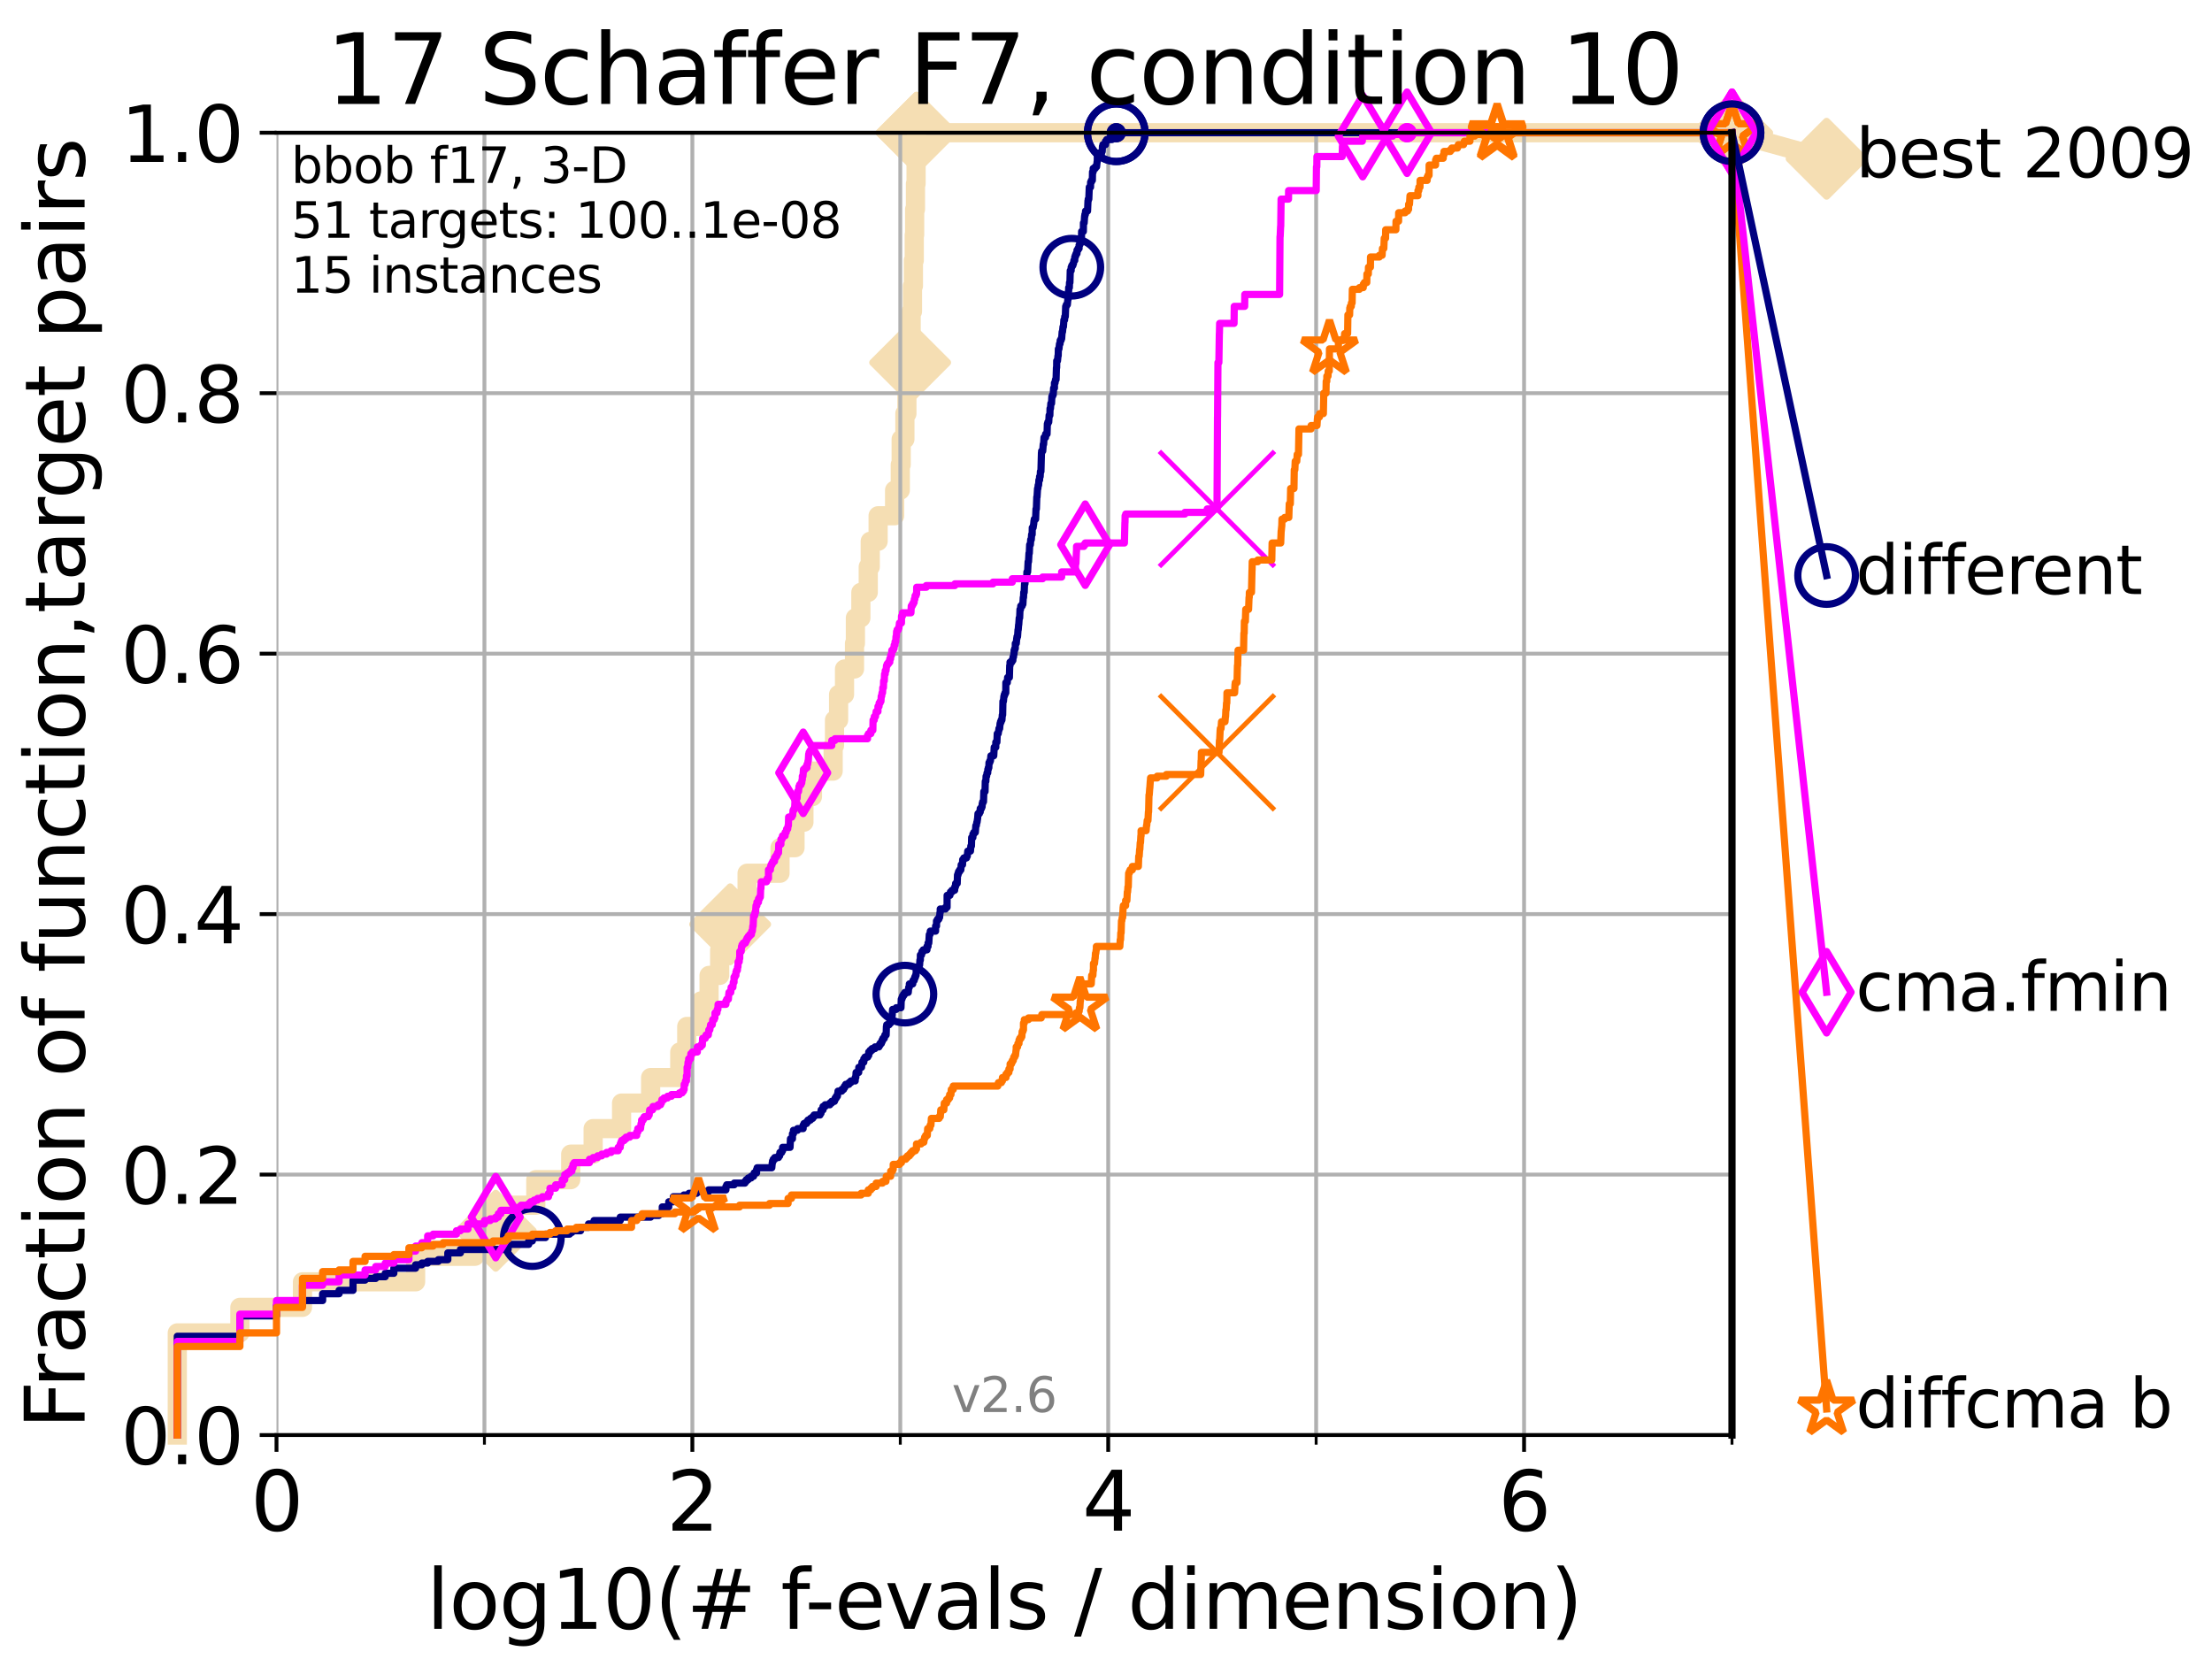 <?xml version="1.0" encoding="utf-8" standalone="no"?>
<!DOCTYPE svg PUBLIC "-//W3C//DTD SVG 1.1//EN"
  "http://www.w3.org/Graphics/SVG/1.1/DTD/svg11.dtd">
<svg height="345.6pt" version="1.1" viewBox="0 0 460.8 345.6" width="460.8pt" xmlns="http://www.w3.org/2000/svg" xmlns:xlink="http://www.w3.org/1999/xlink">
 <defs>
  <style type="text/css">*{stroke-linecap:butt;stroke-linejoin:round;}</style>
 </defs>
 <g id="figure_1">
  <g id="patch_1">
   <path d="M 0 345.6 
L 460.8 345.6 
L 460.8 0 
L 0 0 
z
" style="fill:#ffffff;"/>
  </g>
  <g id="axes_1">
   <g id="patch_2">
    <path d="M 57.6 298.944 
L 360.806 298.944 
L 360.806 27.648 
L 57.6 27.648 
z
" style="fill:#ffffff;"/>
   </g>
   <g id="line2d_1">
    <path d="M 36.933 298.944 
L 36.933 277.666 
L 49.973 277.666 
L 49.973 272.346 
L 63.012 272.346 
L 63.012 267.027 
L 86.578 267.027 
L 86.578 261.707 
L 98.933 261.707 
L 98.933 256.388 
L 103.27 256.388 
L 103.27 251.068 
L 111.621 251.068 
L 111.621 245.749 
L 118.89 245.749 
L 118.89 240.429 
L 123.564 240.429 
L 123.564 235.11 
L 129.486 235.11 
L 129.486 229.79 
L 135.539 229.79 
L 135.539 224.471 
L 141.611 224.471 
L 141.611 219.151 
L 143.066 219.151 
L 143.066 213.832 
L 146.023 213.832 
L 146.023 208.512 
L 147.712 208.512 
L 147.712 203.192 
L 149.922 203.192 
L 149.922 197.873 
L 152.107 197.873 
L 152.107 192.553 
L 153.498 192.553 
L 153.498 187.234 
L 155.633 187.234 
L 155.633 181.914 
L 162.492 181.914 
L 162.492 176.595 
L 165.615 176.595 
L 165.615 171.275 
L 167.472 171.275 
L 167.472 165.956 
L 169.245 165.956 
L 169.245 160.636 
L 173.555 160.636 
L 173.555 155.317 
L 173.843 155.317 
L 173.843 149.997 
L 174.694 149.997 
L 174.694 144.678 
L 175.931 144.678 
L 175.931 139.358 
L 178.009 139.358 
L 178.009 134.039 
L 178.196 134.039 
L 178.196 128.719 
L 179.335 128.719 
L 179.335 123.4 
L 180.872 123.4 
L 180.872 118.08 
L 181.287 118.08 
L 181.287 112.76 
L 182.928 112.76 
L 182.928 107.441 
L 186.362 107.441 
L 186.362 102.121 
L 187.546 102.121 
L 187.546 96.802 
L 187.733 96.802 
L 187.733 91.482 
L 188.505 91.482 
L 188.505 86.163 
L 188.924 86.163 
L 188.924 80.843 
L 189.224 80.843 
L 189.224 75.524 
L 189.599 75.524 
L 189.599 70.204 
L 189.806 70.204 
L 189.806 64.885 
L 190.082 64.885 
L 190.082 59.565 
L 190.278 59.565 
L 190.278 54.246 
L 190.456 54.246 
L 190.456 48.926 
L 190.537 48.926 
L 190.537 43.607 
L 190.707 43.607 
L 190.707 38.287 
L 190.834 38.287 
L 190.834 32.968 
L 190.923 32.968 
L 190.923 27.648 
L 360.806 27.648 
" style="fill:none;stroke:#f5deb3;stroke-linecap:square;stroke-width:4;"/>
   </g>
   <g id="line2d_2">
    <defs>
     <path d="M -0 7.778 
L 7.778 0 
L 0 -7.778 
L -7.778 -0 
z
" id="m6d75023640" style="stroke:#f5deb3;stroke-linejoin:miter;stroke-width:1.5;"/>
    </defs>
    <g>
     <use style="fill:#f5deb3;stroke:#f5deb3;stroke-linejoin:miter;stroke-width:1.5;" x="103.27" xlink:href="#m6d75023640" y="256.388"/>
     <use style="fill:#f5deb3;stroke:#f5deb3;stroke-linejoin:miter;stroke-width:1.5;" x="152.107" xlink:href="#m6d75023640" y="192.553"/>
     <use style="fill:#f5deb3;stroke:#f5deb3;stroke-linejoin:miter;stroke-width:1.5;" x="189.599" xlink:href="#m6d75023640" y="75.524"/>
     <use style="fill:#f5deb3;stroke:#f5deb3;stroke-linejoin:miter;stroke-width:1.5;" x="190.923" xlink:href="#m6d75023640" y="27.648"/>
     <use style="fill:#f5deb3;stroke:#f5deb3;stroke-linejoin:miter;stroke-width:1.5;" x="190.923" xlink:href="#m6d75023640" y="27.648"/>
     <use style="fill:#f5deb3;stroke:#f5deb3;stroke-linejoin:miter;stroke-width:1.5;" x="360.806" xlink:href="#m6d75023640" y="27.648"/>
    </g>
   </g>
   <g id="line2d_3">
    <path style="fill:none;stroke:#f5deb3;stroke-linecap:square;stroke-width:4;"/>
    <g/>
   </g>
   <g id="line2d_4">
    <path d="M 360.806 27.648 
L 380.515 33.074 
" style="fill:none;stroke:#f5deb3;stroke-linecap:square;stroke-width:4;"/>
    <g>
     <use style="fill:#f5deb3;stroke:#f5deb3;stroke-linejoin:miter;stroke-width:1.5;" x="360.806" xlink:href="#m6d75023640" y="27.648"/>
     <use style="fill:#f5deb3;stroke:#f5deb3;stroke-linejoin:miter;stroke-width:1.5;" x="380.515" xlink:href="#m6d75023640" y="33.074"/>
    </g>
   </g>
   <g id="matplotlib.axis_1">
    <g id="xtick_1">
     <g id="line2d_5">
      <path clip-path="url(#pd3d5874e3a)" d="M 57.6 298.944 
L 57.6 27.648 
" style="fill:none;stroke:#b0b0b0;stroke-linecap:square;stroke-width:0.8;"/>
     </g>
     <g id="line2d_6">
      <defs>
       <path d="M 0 0 
L 0 3.5 
" id="m3298ef40b5" style="stroke:#000000;stroke-width:0.8;"/>
      </defs>
      <g>
       <use style="stroke:#000000;stroke-width:0.8;" x="57.6" xlink:href="#m3298ef40b5" y="298.944"/>
      </g>
     </g>
     <g id="text_1">
      <!-- 0 -->
      <g transform="translate(52.192 318.861)scale(0.17 -0.17)">
       <defs>
        <path d="M 2034 4250 
Q 1547 4250 1301 3770 
Q 1056 3291 1056 2328 
Q 1056 1369 1301 889 
Q 1547 409 2034 409 
Q 2525 409 2770 889 
Q 3016 1369 3016 2328 
Q 3016 3291 2770 3770 
Q 2525 4250 2034 4250 
z
M 2034 4750 
Q 2819 4750 3233 4129 
Q 3647 3509 3647 2328 
Q 3647 1150 3233 529 
Q 2819 -91 2034 -91 
Q 1250 -91 836 529 
Q 422 1150 422 2328 
Q 422 3509 836 4129 
Q 1250 4750 2034 4750 
z
" id="DejaVuSans-30" transform="scale(0.016)"/>
       </defs>
       <use xlink:href="#DejaVuSans-30"/>
      </g>
     </g>
    </g>
    <g id="xtick_2">
     <g id="line2d_7">
      <path clip-path="url(#pd3d5874e3a)" d="M 144.23 298.944 
L 144.23 27.648 
" style="fill:none;stroke:#b0b0b0;stroke-linecap:square;stroke-width:0.8;"/>
     </g>
     <g id="line2d_8">
      <g>
       <use style="stroke:#000000;stroke-width:0.8;" x="144.23" xlink:href="#m3298ef40b5" y="298.944"/>
      </g>
     </g>
     <g id="text_2">
      <!-- 2 -->
      <g transform="translate(138.822 318.861)scale(0.17 -0.17)">
       <defs>
        <path d="M 1228 531 
L 3431 531 
L 3431 0 
L 469 0 
L 469 531 
Q 828 903 1448 1529 
Q 2069 2156 2228 2338 
Q 2531 2678 2651 2914 
Q 2772 3150 2772 3378 
Q 2772 3750 2511 3984 
Q 2250 4219 1831 4219 
Q 1534 4219 1204 4116 
Q 875 4013 500 3803 
L 500 4441 
Q 881 4594 1212 4672 
Q 1544 4750 1819 4750 
Q 2544 4750 2975 4387 
Q 3406 4025 3406 3419 
Q 3406 3131 3298 2873 
Q 3191 2616 2906 2266 
Q 2828 2175 2409 1742 
Q 1991 1309 1228 531 
z
" id="DejaVuSans-32" transform="scale(0.016)"/>
       </defs>
       <use xlink:href="#DejaVuSans-32"/>
      </g>
     </g>
    </g>
    <g id="xtick_3">
     <g id="line2d_9">
      <path clip-path="url(#pd3d5874e3a)" d="M 230.861 298.944 
L 230.861 27.648 
" style="fill:none;stroke:#b0b0b0;stroke-linecap:square;stroke-width:0.8;"/>
     </g>
     <g id="line2d_10">
      <g>
       <use style="stroke:#000000;stroke-width:0.8;" x="230.861" xlink:href="#m3298ef40b5" y="298.944"/>
      </g>
     </g>
     <g id="text_3">
      <!-- 4 -->
      <g transform="translate(225.453 318.861)scale(0.17 -0.17)">
       <defs>
        <path d="M 2419 4116 
L 825 1625 
L 2419 1625 
L 2419 4116 
z
M 2253 4666 
L 3047 4666 
L 3047 1625 
L 3713 1625 
L 3713 1100 
L 3047 1100 
L 3047 0 
L 2419 0 
L 2419 1100 
L 313 1100 
L 313 1709 
L 2253 4666 
z
" id="DejaVuSans-34" transform="scale(0.016)"/>
       </defs>
       <use xlink:href="#DejaVuSans-34"/>
      </g>
     </g>
    </g>
    <g id="xtick_4">
     <g id="line2d_11">
      <path clip-path="url(#pd3d5874e3a)" d="M 317.491 298.944 
L 317.491 27.648 
" style="fill:none;stroke:#b0b0b0;stroke-linecap:square;stroke-width:0.8;"/>
     </g>
     <g id="line2d_12">
      <g>
       <use style="stroke:#000000;stroke-width:0.8;" x="317.491" xlink:href="#m3298ef40b5" y="298.944"/>
      </g>
     </g>
     <g id="text_4">
      <!-- 6 -->
      <g transform="translate(312.083 318.861)scale(0.17 -0.17)">
       <defs>
        <path d="M 2113 2584 
Q 1688 2584 1439 2293 
Q 1191 2003 1191 1497 
Q 1191 994 1439 701 
Q 1688 409 2113 409 
Q 2538 409 2786 701 
Q 3034 994 3034 1497 
Q 3034 2003 2786 2293 
Q 2538 2584 2113 2584 
z
M 3366 4563 
L 3366 3988 
Q 3128 4100 2886 4159 
Q 2644 4219 2406 4219 
Q 1781 4219 1451 3797 
Q 1122 3375 1075 2522 
Q 1259 2794 1537 2939 
Q 1816 3084 2150 3084 
Q 2853 3084 3261 2657 
Q 3669 2231 3669 1497 
Q 3669 778 3244 343 
Q 2819 -91 2113 -91 
Q 1303 -91 875 529 
Q 447 1150 447 2328 
Q 447 3434 972 4092 
Q 1497 4750 2381 4750 
Q 2619 4750 2861 4703 
Q 3103 4656 3366 4563 
z
" id="DejaVuSans-36" transform="scale(0.016)"/>
       </defs>
       <use xlink:href="#DejaVuSans-36"/>
      </g>
     </g>
    </g>
    <g id="xtick_5">
     <g id="line2d_13">
      <path clip-path="url(#pd3d5874e3a)" d="M 100.915 298.944 
L 100.915 27.648 
" style="fill:none;stroke:#b0b0b0;stroke-linecap:square;stroke-width:0.8;"/>
     </g>
     <g id="line2d_14">
      <defs>
       <path d="M 0 0 
L 0 2 
" id="m2513427683" style="stroke:#000000;stroke-width:0.6;"/>
      </defs>
      <g>
       <use style="stroke:#000000;stroke-width:0.6;" x="100.915" xlink:href="#m2513427683" y="298.944"/>
      </g>
     </g>
    </g>
    <g id="xtick_6">
     <g id="line2d_15">
      <path clip-path="url(#pd3d5874e3a)" d="M 187.546 298.944 
L 187.546 27.648 
" style="fill:none;stroke:#b0b0b0;stroke-linecap:square;stroke-width:0.8;"/>
     </g>
     <g id="line2d_16">
      <g>
       <use style="stroke:#000000;stroke-width:0.6;" x="187.546" xlink:href="#m2513427683" y="298.944"/>
      </g>
     </g>
    </g>
    <g id="xtick_7">
     <g id="line2d_17">
      <path clip-path="url(#pd3d5874e3a)" d="M 274.176 298.944 
L 274.176 27.648 
" style="fill:none;stroke:#b0b0b0;stroke-linecap:square;stroke-width:0.8;"/>
     </g>
     <g id="line2d_18">
      <g>
       <use style="stroke:#000000;stroke-width:0.6;" x="274.176" xlink:href="#m2513427683" y="298.944"/>
      </g>
     </g>
    </g>
    <g id="xtick_8">
     <g id="line2d_19">
      <path clip-path="url(#pd3d5874e3a)" d="M 360.806 298.944 
L 360.806 27.648 
" style="fill:none;stroke:#b0b0b0;stroke-linecap:square;stroke-width:0.8;"/>
     </g>
     <g id="line2d_20">
      <g>
       <use style="stroke:#000000;stroke-width:0.6;" x="360.806" xlink:href="#m2513427683" y="298.944"/>
      </g>
     </g>
    </g>
    <g id="text_5">
     <!-- log10(# f-evals / dimension) -->
     <g transform="translate(88.823 339.314)scale(0.17 -0.17)">
      <defs>
       <path d="M 603 4863 
L 1178 4863 
L 1178 0 
L 603 0 
L 603 4863 
z
" id="DejaVuSans-6c" transform="scale(0.016)"/>
       <path d="M 1959 3097 
Q 1497 3097 1228 2736 
Q 959 2375 959 1747 
Q 959 1119 1226 758 
Q 1494 397 1959 397 
Q 2419 397 2687 759 
Q 2956 1122 2956 1747 
Q 2956 2369 2687 2733 
Q 2419 3097 1959 3097 
z
M 1959 3584 
Q 2709 3584 3137 3096 
Q 3566 2609 3566 1747 
Q 3566 888 3137 398 
Q 2709 -91 1959 -91 
Q 1206 -91 779 398 
Q 353 888 353 1747 
Q 353 2609 779 3096 
Q 1206 3584 1959 3584 
z
" id="DejaVuSans-6f" transform="scale(0.016)"/>
       <path d="M 2906 1791 
Q 2906 2416 2648 2759 
Q 2391 3103 1925 3103 
Q 1463 3103 1205 2759 
Q 947 2416 947 1791 
Q 947 1169 1205 825 
Q 1463 481 1925 481 
Q 2391 481 2648 825 
Q 2906 1169 2906 1791 
z
M 3481 434 
Q 3481 -459 3084 -895 
Q 2688 -1331 1869 -1331 
Q 1566 -1331 1297 -1286 
Q 1028 -1241 775 -1147 
L 775 -588 
Q 1028 -725 1275 -790 
Q 1522 -856 1778 -856 
Q 2344 -856 2625 -561 
Q 2906 -266 2906 331 
L 2906 616 
Q 2728 306 2450 153 
Q 2172 0 1784 0 
Q 1141 0 747 490 
Q 353 981 353 1791 
Q 353 2603 747 3093 
Q 1141 3584 1784 3584 
Q 2172 3584 2450 3431 
Q 2728 3278 2906 2969 
L 2906 3500 
L 3481 3500 
L 3481 434 
z
" id="DejaVuSans-67" transform="scale(0.016)"/>
       <path d="M 794 531 
L 1825 531 
L 1825 4091 
L 703 3866 
L 703 4441 
L 1819 4666 
L 2450 4666 
L 2450 531 
L 3481 531 
L 3481 0 
L 794 0 
L 794 531 
z
" id="DejaVuSans-31" transform="scale(0.016)"/>
       <path d="M 1984 4856 
Q 1566 4138 1362 3434 
Q 1159 2731 1159 2009 
Q 1159 1288 1364 580 
Q 1569 -128 1984 -844 
L 1484 -844 
Q 1016 -109 783 600 
Q 550 1309 550 2009 
Q 550 2706 781 3412 
Q 1013 4119 1484 4856 
L 1984 4856 
z
" id="DejaVuSans-28" transform="scale(0.016)"/>
       <path d="M 3272 2816 
L 2363 2816 
L 2100 1772 
L 3016 1772 
L 3272 2816 
z
M 2803 4594 
L 2478 3297 
L 3391 3297 
L 3719 4594 
L 4219 4594 
L 3897 3297 
L 4872 3297 
L 4872 2816 
L 3775 2816 
L 3519 1772 
L 4513 1772 
L 4513 1294 
L 3397 1294 
L 3072 0 
L 2572 0 
L 2894 1294 
L 1978 1294 
L 1656 0 
L 1153 0 
L 1478 1294 
L 494 1294 
L 494 1772 
L 1594 1772 
L 1856 2816 
L 850 2816 
L 850 3297 
L 1978 3297 
L 2297 4594 
L 2803 4594 
z
" id="DejaVuSans-23" transform="scale(0.016)"/>
       <path id="DejaVuSans-20" transform="scale(0.016)"/>
       <path d="M 2375 4863 
L 2375 4384 
L 1825 4384 
Q 1516 4384 1395 4259 
Q 1275 4134 1275 3809 
L 1275 3500 
L 2222 3500 
L 2222 3053 
L 1275 3053 
L 1275 0 
L 697 0 
L 697 3053 
L 147 3053 
L 147 3500 
L 697 3500 
L 697 3744 
Q 697 4328 969 4595 
Q 1241 4863 1831 4863 
L 2375 4863 
z
" id="DejaVuSans-66" transform="scale(0.016)"/>
       <path d="M 313 2009 
L 1997 2009 
L 1997 1497 
L 313 1497 
L 313 2009 
z
" id="DejaVuSans-2d" transform="scale(0.016)"/>
       <path d="M 3597 1894 
L 3597 1613 
L 953 1613 
Q 991 1019 1311 708 
Q 1631 397 2203 397 
Q 2534 397 2845 478 
Q 3156 559 3463 722 
L 3463 178 
Q 3153 47 2828 -22 
Q 2503 -91 2169 -91 
Q 1331 -91 842 396 
Q 353 884 353 1716 
Q 353 2575 817 3079 
Q 1281 3584 2069 3584 
Q 2775 3584 3186 3129 
Q 3597 2675 3597 1894 
z
M 3022 2063 
Q 3016 2534 2758 2815 
Q 2500 3097 2075 3097 
Q 1594 3097 1305 2825 
Q 1016 2553 972 2059 
L 3022 2063 
z
" id="DejaVuSans-65" transform="scale(0.016)"/>
       <path d="M 191 3500 
L 800 3500 
L 1894 563 
L 2988 3500 
L 3597 3500 
L 2284 0 
L 1503 0 
L 191 3500 
z
" id="DejaVuSans-76" transform="scale(0.016)"/>
       <path d="M 2194 1759 
Q 1497 1759 1228 1600 
Q 959 1441 959 1056 
Q 959 750 1161 570 
Q 1363 391 1709 391 
Q 2188 391 2477 730 
Q 2766 1069 2766 1631 
L 2766 1759 
L 2194 1759 
z
M 3341 1997 
L 3341 0 
L 2766 0 
L 2766 531 
Q 2569 213 2275 61 
Q 1981 -91 1556 -91 
Q 1019 -91 701 211 
Q 384 513 384 1019 
Q 384 1609 779 1909 
Q 1175 2209 1959 2209 
L 2766 2209 
L 2766 2266 
Q 2766 2663 2505 2880 
Q 2244 3097 1772 3097 
Q 1472 3097 1187 3025 
Q 903 2953 641 2809 
L 641 3341 
Q 956 3463 1253 3523 
Q 1550 3584 1831 3584 
Q 2591 3584 2966 3190 
Q 3341 2797 3341 1997 
z
" id="DejaVuSans-61" transform="scale(0.016)"/>
       <path d="M 2834 3397 
L 2834 2853 
Q 2591 2978 2328 3040 
Q 2066 3103 1784 3103 
Q 1356 3103 1142 2972 
Q 928 2841 928 2578 
Q 928 2378 1081 2264 
Q 1234 2150 1697 2047 
L 1894 2003 
Q 2506 1872 2764 1633 
Q 3022 1394 3022 966 
Q 3022 478 2636 193 
Q 2250 -91 1575 -91 
Q 1294 -91 989 -36 
Q 684 19 347 128 
L 347 722 
Q 666 556 975 473 
Q 1284 391 1588 391 
Q 1994 391 2212 530 
Q 2431 669 2431 922 
Q 2431 1156 2273 1281 
Q 2116 1406 1581 1522 
L 1381 1569 
Q 847 1681 609 1914 
Q 372 2147 372 2553 
Q 372 3047 722 3315 
Q 1072 3584 1716 3584 
Q 2034 3584 2315 3537 
Q 2597 3491 2834 3397 
z
" id="DejaVuSans-73" transform="scale(0.016)"/>
       <path d="M 1625 4666 
L 2156 4666 
L 531 -594 
L 0 -594 
L 1625 4666 
z
" id="DejaVuSans-2f" transform="scale(0.016)"/>
       <path d="M 2906 2969 
L 2906 4863 
L 3481 4863 
L 3481 0 
L 2906 0 
L 2906 525 
Q 2725 213 2448 61 
Q 2172 -91 1784 -91 
Q 1150 -91 751 415 
Q 353 922 353 1747 
Q 353 2572 751 3078 
Q 1150 3584 1784 3584 
Q 2172 3584 2448 3432 
Q 2725 3281 2906 2969 
z
M 947 1747 
Q 947 1113 1208 752 
Q 1469 391 1925 391 
Q 2381 391 2643 752 
Q 2906 1113 2906 1747 
Q 2906 2381 2643 2742 
Q 2381 3103 1925 3103 
Q 1469 3103 1208 2742 
Q 947 2381 947 1747 
z
" id="DejaVuSans-64" transform="scale(0.016)"/>
       <path d="M 603 3500 
L 1178 3500 
L 1178 0 
L 603 0 
L 603 3500 
z
M 603 4863 
L 1178 4863 
L 1178 4134 
L 603 4134 
L 603 4863 
z
" id="DejaVuSans-69" transform="scale(0.016)"/>
       <path d="M 3328 2828 
Q 3544 3216 3844 3400 
Q 4144 3584 4550 3584 
Q 5097 3584 5394 3201 
Q 5691 2819 5691 2113 
L 5691 0 
L 5113 0 
L 5113 2094 
Q 5113 2597 4934 2840 
Q 4756 3084 4391 3084 
Q 3944 3084 3684 2787 
Q 3425 2491 3425 1978 
L 3425 0 
L 2847 0 
L 2847 2094 
Q 2847 2600 2669 2842 
Q 2491 3084 2119 3084 
Q 1678 3084 1418 2786 
Q 1159 2488 1159 1978 
L 1159 0 
L 581 0 
L 581 3500 
L 1159 3500 
L 1159 2956 
Q 1356 3278 1631 3431 
Q 1906 3584 2284 3584 
Q 2666 3584 2933 3390 
Q 3200 3197 3328 2828 
z
" id="DejaVuSans-6d" transform="scale(0.016)"/>
       <path d="M 3513 2113 
L 3513 0 
L 2938 0 
L 2938 2094 
Q 2938 2591 2744 2837 
Q 2550 3084 2163 3084 
Q 1697 3084 1428 2787 
Q 1159 2491 1159 1978 
L 1159 0 
L 581 0 
L 581 3500 
L 1159 3500 
L 1159 2956 
Q 1366 3272 1645 3428 
Q 1925 3584 2291 3584 
Q 2894 3584 3203 3211 
Q 3513 2838 3513 2113 
z
" id="DejaVuSans-6e" transform="scale(0.016)"/>
       <path d="M 513 4856 
L 1013 4856 
Q 1481 4119 1714 3412 
Q 1947 2706 1947 2009 
Q 1947 1309 1714 600 
Q 1481 -109 1013 -844 
L 513 -844 
Q 928 -128 1133 580 
Q 1338 1288 1338 2009 
Q 1338 2731 1133 3434 
Q 928 4138 513 4856 
z
" id="DejaVuSans-29" transform="scale(0.016)"/>
      </defs>
      <use xlink:href="#DejaVuSans-6c"/>
      <use x="27.783" xlink:href="#DejaVuSans-6f"/>
      <use x="88.965" xlink:href="#DejaVuSans-67"/>
      <use x="152.441" xlink:href="#DejaVuSans-31"/>
      <use x="216.064" xlink:href="#DejaVuSans-30"/>
      <use x="279.688" xlink:href="#DejaVuSans-28"/>
      <use x="318.701" xlink:href="#DejaVuSans-23"/>
      <use x="402.49" xlink:href="#DejaVuSans-20"/>
      <use x="434.277" xlink:href="#DejaVuSans-66"/>
      <use x="463.982" xlink:href="#DejaVuSans-2d"/>
      <use x="500.066" xlink:href="#DejaVuSans-65"/>
      <use x="561.59" xlink:href="#DejaVuSans-76"/>
      <use x="620.77" xlink:href="#DejaVuSans-61"/>
      <use x="682.049" xlink:href="#DejaVuSans-6c"/>
      <use x="709.832" xlink:href="#DejaVuSans-73"/>
      <use x="761.932" xlink:href="#DejaVuSans-20"/>
      <use x="793.719" xlink:href="#DejaVuSans-2f"/>
      <use x="827.41" xlink:href="#DejaVuSans-20"/>
      <use x="859.197" xlink:href="#DejaVuSans-64"/>
      <use x="922.674" xlink:href="#DejaVuSans-69"/>
      <use x="950.457" xlink:href="#DejaVuSans-6d"/>
      <use x="1047.869" xlink:href="#DejaVuSans-65"/>
      <use x="1109.393" xlink:href="#DejaVuSans-6e"/>
      <use x="1172.771" xlink:href="#DejaVuSans-73"/>
      <use x="1224.871" xlink:href="#DejaVuSans-69"/>
      <use x="1252.654" xlink:href="#DejaVuSans-6f"/>
      <use x="1313.836" xlink:href="#DejaVuSans-6e"/>
      <use x="1377.215" xlink:href="#DejaVuSans-29"/>
     </g>
    </g>
   </g>
   <g id="matplotlib.axis_2">
    <g id="ytick_1">
     <g id="line2d_21">
      <path clip-path="url(#pd3d5874e3a)" d="M 57.6 298.944 
L 360.806 298.944 
" style="fill:none;stroke:#b0b0b0;stroke-linecap:square;stroke-width:0.8;"/>
     </g>
     <g id="line2d_22">
      <defs>
       <path d="M 0 0 
L -3.5 0 
" id="mdfaf13c42a" style="stroke:#000000;stroke-width:0.8;"/>
      </defs>
      <g>
       <use style="stroke:#000000;stroke-width:0.8;" x="57.6" xlink:href="#mdfaf13c42a" y="298.944"/>
      </g>
     </g>
     <g id="text_6">
      <!-- 0.0 -->
      <g transform="translate(25.155 305.023)scale(0.16 -0.16)">
       <defs>
        <path d="M 684 794 
L 1344 794 
L 1344 0 
L 684 0 
L 684 794 
z
" id="DejaVuSans-2e" transform="scale(0.016)"/>
       </defs>
       <use xlink:href="#DejaVuSans-30"/>
       <use x="63.623" xlink:href="#DejaVuSans-2e"/>
       <use x="95.41" xlink:href="#DejaVuSans-30"/>
      </g>
     </g>
    </g>
    <g id="ytick_2">
     <g id="line2d_23">
      <path clip-path="url(#pd3d5874e3a)" d="M 57.6 244.685 
L 360.806 244.685 
" style="fill:none;stroke:#b0b0b0;stroke-linecap:square;stroke-width:0.8;"/>
     </g>
     <g id="line2d_24">
      <g>
       <use style="stroke:#000000;stroke-width:0.8;" x="57.6" xlink:href="#mdfaf13c42a" y="244.685"/>
      </g>
     </g>
     <g id="text_7">
      <!-- 0.2 -->
      <g transform="translate(25.155 250.764)scale(0.16 -0.16)">
       <use xlink:href="#DejaVuSans-30"/>
       <use x="63.623" xlink:href="#DejaVuSans-2e"/>
       <use x="95.41" xlink:href="#DejaVuSans-32"/>
      </g>
     </g>
    </g>
    <g id="ytick_3">
     <g id="line2d_25">
      <path clip-path="url(#pd3d5874e3a)" d="M 57.6 190.426 
L 360.806 190.426 
" style="fill:none;stroke:#b0b0b0;stroke-linecap:square;stroke-width:0.8;"/>
     </g>
     <g id="line2d_26">
      <g>
       <use style="stroke:#000000;stroke-width:0.8;" x="57.6" xlink:href="#mdfaf13c42a" y="190.426"/>
      </g>
     </g>
     <g id="text_8">
      <!-- 0.4 -->
      <g transform="translate(25.155 196.504)scale(0.16 -0.16)">
       <use xlink:href="#DejaVuSans-30"/>
       <use x="63.623" xlink:href="#DejaVuSans-2e"/>
       <use x="95.41" xlink:href="#DejaVuSans-34"/>
      </g>
     </g>
    </g>
    <g id="ytick_4">
     <g id="line2d_27">
      <path clip-path="url(#pd3d5874e3a)" d="M 57.6 136.166 
L 360.806 136.166 
" style="fill:none;stroke:#b0b0b0;stroke-linecap:square;stroke-width:0.8;"/>
     </g>
     <g id="line2d_28">
      <g>
       <use style="stroke:#000000;stroke-width:0.8;" x="57.6" xlink:href="#mdfaf13c42a" y="136.166"/>
      </g>
     </g>
     <g id="text_9">
      <!-- 0.6 -->
      <g transform="translate(25.155 142.245)scale(0.16 -0.16)">
       <use xlink:href="#DejaVuSans-30"/>
       <use x="63.623" xlink:href="#DejaVuSans-2e"/>
       <use x="95.41" xlink:href="#DejaVuSans-36"/>
      </g>
     </g>
    </g>
    <g id="ytick_5">
     <g id="line2d_29">
      <path clip-path="url(#pd3d5874e3a)" d="M 57.6 81.907 
L 360.806 81.907 
" style="fill:none;stroke:#b0b0b0;stroke-linecap:square;stroke-width:0.8;"/>
     </g>
     <g id="line2d_30">
      <g>
       <use style="stroke:#000000;stroke-width:0.8;" x="57.6" xlink:href="#mdfaf13c42a" y="81.907"/>
      </g>
     </g>
     <g id="text_10">
      <!-- 0.8 -->
      <g transform="translate(25.155 87.986)scale(0.16 -0.16)">
       <defs>
        <path d="M 2034 2216 
Q 1584 2216 1326 1975 
Q 1069 1734 1069 1313 
Q 1069 891 1326 650 
Q 1584 409 2034 409 
Q 2484 409 2743 651 
Q 3003 894 3003 1313 
Q 3003 1734 2745 1975 
Q 2488 2216 2034 2216 
z
M 1403 2484 
Q 997 2584 770 2862 
Q 544 3141 544 3541 
Q 544 4100 942 4425 
Q 1341 4750 2034 4750 
Q 2731 4750 3128 4425 
Q 3525 4100 3525 3541 
Q 3525 3141 3298 2862 
Q 3072 2584 2669 2484 
Q 3125 2378 3379 2068 
Q 3634 1759 3634 1313 
Q 3634 634 3220 271 
Q 2806 -91 2034 -91 
Q 1263 -91 848 271 
Q 434 634 434 1313 
Q 434 1759 690 2068 
Q 947 2378 1403 2484 
z
M 1172 3481 
Q 1172 3119 1398 2916 
Q 1625 2713 2034 2713 
Q 2441 2713 2670 2916 
Q 2900 3119 2900 3481 
Q 2900 3844 2670 4047 
Q 2441 4250 2034 4250 
Q 1625 4250 1398 4047 
Q 1172 3844 1172 3481 
z
" id="DejaVuSans-38" transform="scale(0.016)"/>
       </defs>
       <use xlink:href="#DejaVuSans-30"/>
       <use x="63.623" xlink:href="#DejaVuSans-2e"/>
       <use x="95.41" xlink:href="#DejaVuSans-38"/>
      </g>
     </g>
    </g>
    <g id="ytick_6">
     <g id="line2d_31">
      <path clip-path="url(#pd3d5874e3a)" d="M 57.6 27.648 
L 360.806 27.648 
" style="fill:none;stroke:#b0b0b0;stroke-linecap:square;stroke-width:0.8;"/>
     </g>
     <g id="line2d_32">
      <g>
       <use style="stroke:#000000;stroke-width:0.8;" x="57.6" xlink:href="#mdfaf13c42a" y="27.648"/>
      </g>
     </g>
     <g id="text_11">
      <!-- 1.0 -->
      <g transform="translate(25.155 33.727)scale(0.16 -0.16)">
       <use xlink:href="#DejaVuSans-31"/>
       <use x="63.623" xlink:href="#DejaVuSans-2e"/>
       <use x="95.41" xlink:href="#DejaVuSans-30"/>
      </g>
     </g>
    </g>
    <g id="text_12">
     <!-- Fraction of function,target pairs -->
     <g transform="translate(17.62 297.681)rotate(-90)scale(0.17 -0.17)">
      <defs>
       <path d="M 628 4666 
L 3309 4666 
L 3309 4134 
L 1259 4134 
L 1259 2759 
L 3109 2759 
L 3109 2228 
L 1259 2228 
L 1259 0 
L 628 0 
L 628 4666 
z
" id="DejaVuSans-46" transform="scale(0.016)"/>
       <path d="M 2631 2963 
Q 2534 3019 2420 3045 
Q 2306 3072 2169 3072 
Q 1681 3072 1420 2755 
Q 1159 2438 1159 1844 
L 1159 0 
L 581 0 
L 581 3500 
L 1159 3500 
L 1159 2956 
Q 1341 3275 1631 3429 
Q 1922 3584 2338 3584 
Q 2397 3584 2469 3576 
Q 2541 3569 2628 3553 
L 2631 2963 
z
" id="DejaVuSans-72" transform="scale(0.016)"/>
       <path d="M 3122 3366 
L 3122 2828 
Q 2878 2963 2633 3030 
Q 2388 3097 2138 3097 
Q 1578 3097 1268 2742 
Q 959 2388 959 1747 
Q 959 1106 1268 751 
Q 1578 397 2138 397 
Q 2388 397 2633 464 
Q 2878 531 3122 666 
L 3122 134 
Q 2881 22 2623 -34 
Q 2366 -91 2075 -91 
Q 1284 -91 818 406 
Q 353 903 353 1747 
Q 353 2603 823 3093 
Q 1294 3584 2113 3584 
Q 2378 3584 2631 3529 
Q 2884 3475 3122 3366 
z
" id="DejaVuSans-63" transform="scale(0.016)"/>
       <path d="M 1172 4494 
L 1172 3500 
L 2356 3500 
L 2356 3053 
L 1172 3053 
L 1172 1153 
Q 1172 725 1289 603 
Q 1406 481 1766 481 
L 2356 481 
L 2356 0 
L 1766 0 
Q 1100 0 847 248 
Q 594 497 594 1153 
L 594 3053 
L 172 3053 
L 172 3500 
L 594 3500 
L 594 4494 
L 1172 4494 
z
" id="DejaVuSans-74" transform="scale(0.016)"/>
       <path d="M 544 1381 
L 544 3500 
L 1119 3500 
L 1119 1403 
Q 1119 906 1312 657 
Q 1506 409 1894 409 
Q 2359 409 2629 706 
Q 2900 1003 2900 1516 
L 2900 3500 
L 3475 3500 
L 3475 0 
L 2900 0 
L 2900 538 
Q 2691 219 2414 64 
Q 2138 -91 1772 -91 
Q 1169 -91 856 284 
Q 544 659 544 1381 
z
M 1991 3584 
L 1991 3584 
z
" id="DejaVuSans-75" transform="scale(0.016)"/>
       <path d="M 750 794 
L 1409 794 
L 1409 256 
L 897 -744 
L 494 -744 
L 750 256 
L 750 794 
z
" id="DejaVuSans-2c" transform="scale(0.016)"/>
       <path d="M 1159 525 
L 1159 -1331 
L 581 -1331 
L 581 3500 
L 1159 3500 
L 1159 2969 
Q 1341 3281 1617 3432 
Q 1894 3584 2278 3584 
Q 2916 3584 3314 3078 
Q 3713 2572 3713 1747 
Q 3713 922 3314 415 
Q 2916 -91 2278 -91 
Q 1894 -91 1617 61 
Q 1341 213 1159 525 
z
M 3116 1747 
Q 3116 2381 2855 2742 
Q 2594 3103 2138 3103 
Q 1681 3103 1420 2742 
Q 1159 2381 1159 1747 
Q 1159 1113 1420 752 
Q 1681 391 2138 391 
Q 2594 391 2855 752 
Q 3116 1113 3116 1747 
z
" id="DejaVuSans-70" transform="scale(0.016)"/>
      </defs>
      <use xlink:href="#DejaVuSans-46"/>
      <use x="50.27" xlink:href="#DejaVuSans-72"/>
      <use x="91.383" xlink:href="#DejaVuSans-61"/>
      <use x="152.662" xlink:href="#DejaVuSans-63"/>
      <use x="207.643" xlink:href="#DejaVuSans-74"/>
      <use x="246.852" xlink:href="#DejaVuSans-69"/>
      <use x="274.635" xlink:href="#DejaVuSans-6f"/>
      <use x="335.816" xlink:href="#DejaVuSans-6e"/>
      <use x="399.195" xlink:href="#DejaVuSans-20"/>
      <use x="430.982" xlink:href="#DejaVuSans-6f"/>
      <use x="492.164" xlink:href="#DejaVuSans-66"/>
      <use x="527.369" xlink:href="#DejaVuSans-20"/>
      <use x="559.156" xlink:href="#DejaVuSans-66"/>
      <use x="594.361" xlink:href="#DejaVuSans-75"/>
      <use x="657.74" xlink:href="#DejaVuSans-6e"/>
      <use x="721.119" xlink:href="#DejaVuSans-63"/>
      <use x="776.1" xlink:href="#DejaVuSans-74"/>
      <use x="815.309" xlink:href="#DejaVuSans-69"/>
      <use x="843.092" xlink:href="#DejaVuSans-6f"/>
      <use x="904.273" xlink:href="#DejaVuSans-6e"/>
      <use x="967.652" xlink:href="#DejaVuSans-2c"/>
      <use x="999.439" xlink:href="#DejaVuSans-74"/>
      <use x="1038.648" xlink:href="#DejaVuSans-61"/>
      <use x="1099.928" xlink:href="#DejaVuSans-72"/>
      <use x="1139.291" xlink:href="#DejaVuSans-67"/>
      <use x="1202.768" xlink:href="#DejaVuSans-65"/>
      <use x="1264.291" xlink:href="#DejaVuSans-74"/>
      <use x="1303.5" xlink:href="#DejaVuSans-20"/>
      <use x="1335.287" xlink:href="#DejaVuSans-70"/>
      <use x="1398.764" xlink:href="#DejaVuSans-61"/>
      <use x="1460.043" xlink:href="#DejaVuSans-69"/>
      <use x="1487.826" xlink:href="#DejaVuSans-72"/>
      <use x="1528.939" xlink:href="#DejaVuSans-73"/>
     </g>
    </g>
   </g>
   <g id="line2d_33">
    <defs>
     <path d="M 0 1.5 
C 0.398 1.5 0.779 1.342 1.061 1.061 
C 1.342 0.779 1.5 0.398 1.5 0 
C 1.5 -0.398 1.342 -0.779 1.061 -1.061 
C 0.779 -1.342 0.398 -1.5 0 -1.5 
C -0.398 -1.5 -0.779 -1.342 -1.061 -1.061 
C -1.342 -0.779 -1.5 -0.398 -1.5 0 
C -1.5 0.398 -1.342 0.779 -1.061 1.061 
C -0.779 1.342 -0.398 1.5 0 1.5 
z
" id="mbe7032a073" style="stroke:#f5deb3;"/>
    </defs>
    <g>
     <use style="fill:#f5deb3;stroke:#f5deb3;" x="190.923" xlink:href="#mbe7032a073" y="27.648"/>
     <use style="fill:#f5deb3;stroke:#f5deb3;" x="190.923" xlink:href="#mbe7032a073" y="27.648"/>
    </g>
   </g>
   <g id="line2d_34">
    <defs>
     <path d="M 0 1.5 
C 0.398 1.5 0.779 1.342 1.061 1.061 
C 1.342 0.779 1.5 0.398 1.5 0 
C 1.5 -0.398 1.342 -0.779 1.061 -1.061 
C 0.779 -1.342 0.398 -1.5 0 -1.5 
C -0.398 -1.5 -0.779 -1.342 -1.061 -1.061 
C -1.342 -0.779 -1.5 -0.398 -1.5 0 
C -1.5 0.398 -1.342 0.779 -1.061 1.061 
C -0.779 1.342 -0.398 1.5 0 1.5 
z
" id="m171d623872" style="stroke:#000080;"/>
    </defs>
    <g>
     <use style="fill:#000080;stroke:#000080;" x="232.538" xlink:href="#m171d623872" y="27.648"/>
     <use style="fill:#000080;stroke:#000080;" x="232.538" xlink:href="#m171d623872" y="27.648"/>
    </g>
   </g>
   <g id="line2d_35">
    <path d="M 36.933 298.944 
L 36.933 278.375 
L 49.973 278.375 
L 49.973 274.12 
L 57.6 274.12 
L 57.6 271.992 
L 63.012 271.992 
L 63.012 270.928 
L 67.209 270.928 
L 67.209 269.509 
L 70.639 269.509 
L 70.639 268.8 
L 73.539 268.8 
L 73.539 266.672 
L 76.051 266.672 
L 76.051 266.318 
L 78.267 266.318 
L 78.267 265.963 
L 80.249 265.963 
L 80.249 265.254 
L 82.042 265.254 
L 82.042 264.19 
L 86.578 264.19 
L 86.578 263.48 
L 87.876 263.48 
L 87.876 263.126 
L 89.09 263.126 
L 89.09 262.771 
L 91.306 262.771 
L 91.306 262.417 
L 93.288 262.417 
L 93.288 260.998 
L 95.917 260.998 
L 95.917 260.289 
L 105.851 260.289 
L 105.851 259.225 
L 110.145 259.225 
L 110.145 258.516 
L 110.897 258.516 
L 110.897 257.806 
L 113.638 257.806 
L 113.638 257.097 
L 118.647 257.097 
L 118.647 256.742 
L 119.129 256.742 
L 119.129 256.388 
L 120.944 256.388 
L 120.944 255.678 
L 122.599 255.678 
L 122.599 254.969 
L 123.751 254.969 
L 123.751 254.26 
L 129.209 254.26 
L 129.209 253.551 
L 135.539 253.551 
L 135.539 253.196 
L 137.25 253.196 
L 137.25 252.841 
L 137.963 252.841 
L 137.963 251.423 
L 139.314 251.423 
L 139.314 250.359 
L 140.266 250.359 
L 140.266 249.295 
L 142.456 249.295 
L 142.456 248.94 
L 143.528 248.94 
L 143.528 248.586 
L 145.148 248.586 
L 145.148 248.231 
L 147.608 248.231 
L 147.608 247.877 
L 151.22 247.877 
L 151.22 247.167 
L 151.392 247.167 
L 151.392 246.813 
L 152.954 246.813 
L 152.954 246.458 
L 155.183 246.458 
L 155.183 246.103 
L 155.461 246.103 
L 155.461 245.749 
L 155.871 245.749 
L 155.871 245.394 
L 156.469 245.394 
L 156.469 245.039 
L 156.985 245.039 
L 156.985 244.685 
L 157.112 244.685 
L 157.112 244.33 
L 157.611 244.33 
L 157.611 243.621 
L 157.734 243.621 
L 157.734 243.266 
L 160.778 243.266 
L 160.881 242.202 
L 160.933 242.202 
L 160.933 241.848 
L 161.087 241.848 
L 161.087 241.493 
L 161.392 241.493 
L 161.392 241.138 
L 162.181 241.138 
L 162.181 240.784 
L 162.421 240.784 
L 162.468 240.075 
L 162.845 240.075 
L 162.845 239.72 
L 163.031 239.72 
L 163.031 239.011 
L 164.581 239.011 
L 164.666 237.237 
L 165.084 237.237 
L 165.084 236.174 
L 165.29 236.174 
L 165.29 235.464 
L 166.131 235.464 
L 166.131 235.11 
L 167.307 235.11 
L 167.307 234.4 
L 167.49 234.4 
L 167.49 234.046 
L 168.028 234.046 
L 168.028 233.691 
L 168.309 233.691 
L 168.309 233.336 
L 168.825 233.336 
L 168.825 232.982 
L 169.294 232.982 
L 169.294 232.627 
L 169.59 232.627 
L 169.59 232.273 
L 170.819 232.273 
L 170.819 231.918 
L 171.031 231.918 
L 171.062 231.209 
L 171.449 231.209 
L 171.449 230.499 
L 171.887 230.499 
L 171.887 230.145 
L 172.87 230.145 
L 172.87 229.79 
L 173.249 229.79 
L 173.249 229.435 
L 173.83 229.435 
L 173.83 229.081 
L 173.985 229.081 
L 173.985 228.726 
L 174.216 228.726 
L 174.216 228.372 
L 174.444 228.372 
L 174.519 227.662 
L 174.569 227.662 
L 174.569 227.308 
L 175.352 227.308 
L 175.352 226.953 
L 175.732 226.953 
L 175.732 226.598 
L 175.943 226.598 
L 175.943 226.244 
L 176.174 226.244 
L 176.174 225.889 
L 176.85 225.889 
L 176.85 225.534 
L 177.244 225.534 
L 177.244 225.18 
L 178.154 225.18 
L 178.154 224.471 
L 178.278 224.471 
L 178.339 223.407 
L 178.884 223.407 
L 178.904 222.343 
L 179.471 222.343 
L 179.567 221.279 
L 179.946 221.279 
L 179.946 220.57 
L 180.189 220.57 
L 180.189 220.215 
L 180.755 220.215 
L 180.755 219.86 
L 180.97 219.86 
L 180.97 219.151 
L 181.27 219.151 
L 181.27 218.796 
L 181.651 218.796 
L 181.651 218.442 
L 182.275 218.442 
L 182.275 218.087 
L 183.103 218.087 
L 183.103 217.733 
L 183.324 217.733 
L 183.324 217.378 
L 183.605 217.378 
L 183.605 217.023 
L 183.759 217.023 
L 183.759 216.669 
L 183.927 216.669 
L 183.927 216.314 
L 184.213 216.314 
L 184.213 215.959 
L 184.333 215.959 
L 184.333 215.605 
L 184.599 215.605 
L 184.657 213.832 
L 184.716 213.832 
L 184.716 213.477 
L 185.219 213.477 
L 185.219 213.122 
L 185.543 213.122 
L 185.543 212.768 
L 185.696 212.768 
L 185.696 211.704 
L 185.847 211.704 
L 185.943 210.285 
L 186.693 210.285 
L 186.693 209.931 
L 187.689 209.931 
L 187.751 208.157 
L 187.887 208.157 
L 187.887 207.803 
L 188.022 207.803 
L 188.022 207.448 
L 188.241 207.448 
L 188.241 207.093 
L 188.505 207.093 
L 188.505 206.739 
L 189.207 206.739 
L 189.299 205.675 
L 189.424 205.675 
L 189.435 204.966 
L 190.137 204.966 
L 190.191 204.256 
L 190.44 204.256 
L 190.44 203.902 
L 190.558 203.902 
L 190.558 203.547 
L 190.707 203.547 
L 190.707 203.192 
L 190.834 203.192 
L 190.865 202.129 
L 190.97 202.129 
L 190.97 201.774 
L 191.425 201.774 
L 191.476 201.065 
L 191.567 201.065 
L 191.638 200.001 
L 191.728 200.001 
L 191.728 198.937 
L 191.968 198.937 
L 192.057 198.228 
L 192.331 198.228 
L 192.331 197.873 
L 193.103 197.873 
L 193.103 197.164 
L 193.325 197.164 
L 193.325 196.454 
L 193.481 196.454 
L 193.591 194.681 
L 193.736 194.681 
L 193.799 193.972 
L 194.899 193.972 
L 194.899 192.908 
L 195.093 192.908 
L 195.093 191.844 
L 195.294 191.844 
L 195.294 191.49 
L 195.574 191.49 
L 195.574 191.135 
L 195.729 191.135 
L 195.818 190.071 
L 195.867 190.071 
L 195.867 189.362 
L 196.962 189.362 
L 196.962 189.007 
L 197.294 189.007 
L 197.301 186.525 
L 197.882 186.525 
L 197.99 185.815 
L 198.311 185.815 
L 198.311 185.461 
L 198.869 185.461 
L 198.897 184.751 
L 199.04 184.751 
L 199.074 184.042 
L 199.404 184.042 
L 199.464 182.269 
L 199.577 182.269 
L 199.577 181.914 
L 199.689 181.914 
L 199.689 181.56 
L 199.911 181.56 
L 199.911 181.205 
L 200.163 181.205 
L 200.234 180.141 
L 200.513 180.141 
L 200.544 179.077 
L 200.781 179.077 
L 200.781 178.723 
L 201.344 178.723 
L 201.344 178.368 
L 201.5 178.368 
L 201.601 177.304 
L 202.163 177.304 
L 202.243 176.24 
L 202.369 176.24 
L 202.415 174.467 
L 202.669 174.467 
L 202.675 173.758 
L 202.864 173.758 
L 202.864 173.403 
L 203.178 173.403 
L 203.287 171.985 
L 203.385 171.985 
L 203.493 171.275 
L 203.541 171.275 
L 203.637 170.566 
L 203.653 170.566 
L 203.728 169.502 
L 204.017 169.502 
L 204.017 169.147 
L 204.199 169.147 
L 204.199 168.438 
L 204.451 168.438 
L 204.451 168.084 
L 204.588 168.084 
L 204.619 167.374 
L 204.71 167.374 
L 204.71 167.02 
L 204.88 167.02 
L 204.95 164.892 
L 205.202 164.892 
L 205.251 162.764 
L 205.373 162.764 
L 205.421 161.7 
L 205.527 161.7 
L 205.619 160.991 
L 205.762 160.991 
L 205.781 160.282 
L 205.881 160.282 
L 205.881 159.927 
L 205.994 159.927 
L 206.027 158.863 
L 206.191 158.863 
L 206.191 158.508 
L 206.325 158.508 
L 206.422 157.445 
L 207.015 157.445 
L 207.113 155.671 
L 207.442 155.671 
L 207.442 154.607 
L 207.672 154.607 
L 207.745 152.834 
L 207.945 152.834 
L 208.051 152.125 
L 208.093 152.125 
L 208.093 151.77 
L 208.244 151.77 
L 208.335 150.706 
L 208.422 150.706 
L 208.422 150.352 
L 208.566 150.352 
L 208.566 149.997 
L 208.722 149.997 
L 208.799 148.933 
L 208.867 148.933 
L 208.928 146.096 
L 209.032 146.096 
L 209.132 145.032 
L 209.219 145.032 
L 209.219 144.678 
L 209.358 144.678 
L 209.358 144.323 
L 209.522 144.323 
L 209.538 142.195 
L 209.839 142.195 
L 209.904 141.131 
L 210.271 141.131 
L 210.342 138.649 
L 210.406 138.649 
L 210.406 137.94 
L 210.77 137.94 
L 210.77 137.585 
L 210.992 137.585 
L 211.028 136.876 
L 211.125 136.876 
L 211.21 136.166 
L 211.249 136.166 
L 211.26 135.457 
L 211.381 135.457 
L 211.381 135.102 
L 211.507 135.102 
L 211.507 134.039 
L 211.713 134.039 
L 211.8 132.975 
L 211.855 132.975 
L 211.855 132.62 
L 211.972 132.62 
L 212.071 131.202 
L 212.112 131.202 
L 212.196 130.138 
L 212.223 130.138 
L 212.324 128.719 
L 212.412 128.719 
L 212.482 126.946 
L 212.595 126.946 
L 212.641 126.237 
L 212.929 126.237 
L 212.929 125.882 
L 213.085 125.882 
L 213.162 124.463 
L 213.22 124.463 
L 213.261 123.4 
L 213.357 123.4 
L 213.43 121.626 
L 213.519 121.626 
L 213.578 120.562 
L 213.881 120.562 
L 213.924 119.144 
L 214.069 119.144 
L 214.175 117.016 
L 214.257 117.016 
L 214.357 115.243 
L 214.423 115.243 
L 214.498 113.47 
L 214.647 113.47 
L 214.716 112.406 
L 214.837 112.406 
L 214.904 111.342 
L 215.018 111.342 
L 215.041 109.923 
L 215.218 109.923 
L 215.324 109.214 
L 215.335 109.214 
L 215.395 108.505 
L 215.464 108.505 
L 215.464 108.15 
L 215.735 108.15 
L 215.816 106.022 
L 215.897 106.022 
L 215.983 103.54 
L 216.032 103.54 
L 216.142 101.767 
L 216.208 101.767 
L 216.274 101.058 
L 216.36 101.058 
L 216.425 99.994 
L 216.563 99.994 
L 216.563 99.284 
L 216.688 99.284 
L 216.742 98.22 
L 216.845 98.22 
L 216.953 94.319 
L 216.987 94.319 
L 216.987 93.965 
L 217.216 93.965 
L 217.325 92.546 
L 217.404 92.546 
L 217.491 91.128 
L 217.805 91.128 
L 217.823 90.418 
L 218.119 90.418 
L 218.183 88.291 
L 218.286 88.291 
L 218.286 87.936 
L 218.469 87.936 
L 218.553 86.517 
L 218.705 86.517 
L 218.741 85.099 
L 218.836 85.099 
L 218.909 84.035 
L 219.056 84.035 
L 219.119 82.616 
L 219.243 82.616 
L 219.243 82.262 
L 219.402 82.262 
L 219.488 80.843 
L 219.659 80.843 
L 219.659 79.779 
L 219.784 79.779 
L 219.881 79.07 
L 219.999 79.07 
L 220.077 76.588 
L 220.12 76.588 
L 220.133 75.169 
L 220.294 75.169 
L 220.397 74.105 
L 220.443 74.105 
L 220.476 72.687 
L 220.602 72.687 
L 220.712 71.623 
L 220.828 71.623 
L 220.857 70.914 
L 221.04 70.914 
L 221.04 70.559 
L 221.162 70.559 
L 221.263 69.14 
L 221.338 69.14 
L 221.44 68.076 
L 221.532 68.076 
L 221.625 66.658 
L 221.77 66.658 
L 221.804 65.949 
L 221.922 65.949 
L 222.002 63.821 
L 222.138 63.821 
L 222.138 63.466 
L 222.348 63.466 
L 222.445 62.402 
L 222.488 62.402 
L 222.574 60.629 
L 222.619 60.629 
L 222.621 59.92 
L 222.768 59.92 
L 222.797 58.856 
L 222.885 58.856 
L 222.954 56.373 
L 223.144 56.373 
L 223.144 55.664 
L 223.278 55.664 
L 223.278 55.31 
L 223.496 55.31 
L 223.496 54.955 
L 223.616 54.955 
L 223.706 54.246 
L 223.894 54.246 
L 223.894 53.536 
L 224.014 53.536 
L 224.014 53.182 
L 224.156 53.182 
L 224.156 52.827 
L 224.355 52.827 
L 224.359 52.118 
L 224.561 52.118 
L 224.561 51.763 
L 224.791 51.763 
L 224.791 51.054 
L 224.926 51.054 
L 224.926 50.699 
L 225.124 50.699 
L 225.231 49.99 
L 225.275 49.99 
L 225.324 48.217 
L 225.681 48.217 
L 225.704 46.444 
L 225.849 46.444 
L 225.947 45.025 
L 225.997 45.025 
L 225.997 44.67 
L 226.109 44.67 
L 226.141 43.961 
L 226.555 43.961 
L 226.647 41.833 
L 226.698 41.833 
L 226.698 41.479 
L 226.818 41.479 
L 226.919 38.996 
L 227.176 38.996 
L 227.197 37.932 
L 227.353 37.932 
L 227.353 37.578 
L 227.556 37.578 
L 227.591 35.805 
L 227.726 35.805 
L 227.73 35.095 
L 228.151 35.095 
L 228.151 34.741 
L 228.438 34.741 
L 228.549 33.677 
L 228.58 33.677 
L 228.604 31.904 
L 229.487 31.904 
L 229.487 31.549 
L 229.611 31.549 
L 229.661 30.485 
L 229.753 30.485 
L 229.753 30.13 
L 230.296 30.13 
L 230.296 29.421 
L 230.543 29.421 
L 230.543 29.067 
L 231.655 29.067 
L 231.655 28.712 
L 231.819 28.712 
L 231.819 28.357 
L 232.254 28.357 
L 232.254 28.003 
L 232.538 28.003 
L 232.538 27.648 
L 360.806 27.648 
L 360.806 27.648 
" style="fill:none;stroke:#000080;stroke-linecap:square;stroke-width:1.5;"/>
   </g>
   <g id="line2d_36">
    <defs>
     <path d="M 0 6 
C 1.591 6 3.117 5.368 4.243 4.243 
C 5.368 3.117 6 1.591 6 0 
C 6 -1.591 5.368 -3.117 4.243 -4.243 
C 3.117 -5.368 1.591 -6 0 -6 
C -1.591 -6 -3.117 -5.368 -4.243 -4.243 
C -5.368 -3.117 -6 -1.591 -6 0 
C -6 1.591 -5.368 3.117 -4.243 4.243 
C -3.117 5.368 -1.591 6 0 6 
z
" id="ma7b629835b" style="stroke:#000080;stroke-width:1.5;"/>
    </defs>
    <g>
     <use style="fill-opacity:0;stroke:#000080;stroke-width:1.5;" x="110.897" xlink:href="#ma7b629835b" y="257.806"/>
     <use style="fill-opacity:0;stroke:#000080;stroke-width:1.5;" x="188.505" xlink:href="#ma7b629835b" y="207.093"/>
     <use style="fill-opacity:0;stroke:#000080;stroke-width:1.5;" x="223.278" xlink:href="#ma7b629835b" y="55.664"/>
     <use style="fill-opacity:0;stroke:#000080;stroke-width:1.5;" x="232.538" xlink:href="#ma7b629835b" y="27.648"/>
     <use style="fill-opacity:0;stroke:#000080;stroke-width:1.5;" x="232.538" xlink:href="#ma7b629835b" y="27.648"/>
     <use style="fill-opacity:0;stroke:#000080;stroke-width:1.5;" x="360.806" xlink:href="#ma7b629835b" y="27.648"/>
    </g>
   </g>
   <g id="line2d_37">
    <path style="fill:none;stroke:#000080;stroke-linecap:square;stroke-width:1.5;"/>
    <g/>
   </g>
   <g id="line2d_38">
    <defs>
     <path d="M 0 1.5 
C 0.398 1.5 0.779 1.342 1.061 1.061 
C 1.342 0.779 1.5 0.398 1.5 0 
C 1.5 -0.398 1.342 -0.779 1.061 -1.061 
C 0.779 -1.342 0.398 -1.5 0 -1.5 
C -0.398 -1.5 -0.779 -1.342 -1.061 -1.061 
C -1.342 -0.779 -1.5 -0.398 -1.5 0 
C -1.5 0.398 -1.342 0.779 -1.061 1.061 
C -0.779 1.342 -0.398 1.5 0 1.5 
z
" id="m1277bc5d3a" style="stroke:#ff00ff;"/>
    </defs>
    <g>
     <use style="fill:#ff00ff;stroke:#ff00ff;" x="293.116" xlink:href="#m1277bc5d3a" y="27.648"/>
     <use style="fill:#ff00ff;stroke:#ff00ff;" x="293.116" xlink:href="#m1277bc5d3a" y="27.648"/>
    </g>
   </g>
   <g id="line2d_39">
    <path d="M 36.933 298.944 
L 36.933 279.439 
L 49.973 279.439 
L 49.973 273.765 
L 57.6 273.765 
L 57.6 270.928 
L 63.012 270.928 
L 63.012 267.736 
L 67.209 267.736 
L 67.209 267.027 
L 70.639 267.027 
L 70.639 265.608 
L 76.051 265.608 
L 76.051 264.544 
L 78.267 264.544 
L 78.267 263.835 
L 80.249 263.835 
L 80.249 263.126 
L 82.042 263.126 
L 82.042 262.417 
L 85.184 262.417 
L 85.184 260.643 
L 86.578 260.643 
L 86.578 259.579 
L 87.876 259.579 
L 87.876 258.87 
L 89.09 258.87 
L 89.09 257.452 
L 90.231 257.452 
L 90.231 257.097 
L 95.081 257.097 
L 95.081 256.388 
L 95.917 256.388 
L 95.917 256.033 
L 97.485 256.033 
L 97.485 254.969 
L 100.915 254.969 
L 100.915 254.26 
L 102.129 254.26 
L 102.129 253.905 
L 103.27 253.905 
L 103.27 253.551 
L 103.815 253.551 
L 103.815 252.841 
L 104.345 252.841 
L 104.345 252.132 
L 107.245 252.132 
L 107.245 251.778 
L 108.12 251.778 
L 108.12 251.423 
L 108.543 251.423 
L 108.543 251.068 
L 110.145 251.068 
L 110.145 250.714 
L 110.525 250.714 
L 110.525 250.359 
L 111.262 250.359 
L 111.262 250.004 
L 111.972 250.004 
L 111.972 249.65 
L 112.989 249.65 
L 112.989 249.295 
L 114.265 249.295 
L 114.265 248.586 
L 114.571 248.586 
L 114.571 247.522 
L 115.747 247.522 
L 115.747 246.813 
L 117.121 246.813 
L 117.121 245.749 
L 117.644 245.749 
L 117.644 244.685 
L 118.152 244.685 
L 118.152 244.33 
L 118.647 244.33 
L 118.647 243.976 
L 119.129 243.976 
L 119.129 243.266 
L 119.366 243.266 
L 119.366 242.557 
L 119.6 242.557 
L 119.6 242.202 
L 122.796 242.202 
L 122.796 241.493 
L 123.564 241.493 
L 123.564 241.138 
L 124.482 241.138 
L 124.482 240.784 
L 125.357 240.784 
L 125.357 240.429 
L 126.356 240.429 
L 126.356 240.075 
L 127.304 240.075 
L 127.304 239.72 
L 128.786 239.72 
L 128.786 239.011 
L 129.209 239.011 
L 129.209 238.301 
L 129.348 238.301 
L 129.348 237.947 
L 129.486 237.947 
L 129.486 237.592 
L 130.027 237.592 
L 130.027 237.237 
L 130.423 237.237 
L 130.423 236.883 
L 131.191 236.883 
L 131.191 236.528 
L 132.639 236.528 
L 132.639 235.819 
L 132.87 235.819 
L 132.87 235.11 
L 133.435 235.11 
L 133.546 234.046 
L 133.656 234.046 
L 133.656 233.336 
L 133.983 233.336 
L 133.983 232.982 
L 134.198 232.982 
L 134.198 232.627 
L 135.034 232.627 
L 135.034 232.273 
L 135.238 232.273 
L 135.339 231.209 
L 135.933 231.209 
L 136.03 230.499 
L 137.067 230.499 
L 137.067 230.145 
L 137.61 230.145 
L 137.61 229.79 
L 137.788 229.79 
L 137.876 229.081 
L 138.31 229.081 
L 138.31 228.726 
L 139.068 228.726 
L 139.068 228.372 
L 139.875 228.372 
L 139.875 228.017 
L 141.538 228.017 
L 141.538 227.662 
L 142.109 227.662 
L 142.109 227.308 
L 142.387 227.308 
L 142.387 226.953 
L 142.525 226.953 
L 142.525 225.889 
L 142.73 225.889 
L 142.798 225.18 
L 143 225.18 
L 143 224.116 
L 143.133 224.116 
L 143.133 222.343 
L 143.265 222.343 
L 143.331 221.279 
L 143.462 221.279 
L 143.462 220.57 
L 143.85 220.57 
L 143.914 219.506 
L 144.23 219.506 
L 144.23 219.151 
L 145.267 219.151 
L 145.267 218.087 
L 145.966 218.087 
L 145.966 217.733 
L 146.306 217.733 
L 146.362 216.314 
L 146.914 216.314 
L 146.914 215.959 
L 147.076 215.959 
L 147.076 215.605 
L 147.555 215.605 
L 147.66 214.541 
L 147.868 214.541 
L 147.971 213.832 
L 148.022 213.832 
L 148.022 213.477 
L 148.378 213.477 
L 148.478 212.413 
L 148.776 212.413 
L 148.776 212.058 
L 148.923 212.058 
L 148.923 210.994 
L 149.358 210.994 
L 149.406 210.285 
L 149.548 210.285 
L 149.595 209.221 
L 151.22 209.221 
L 151.22 208.512 
L 151.392 208.512 
L 151.392 208.157 
L 151.732 208.157 
L 151.816 207.093 
L 151.858 207.093 
L 151.858 206.739 
L 152.23 206.739 
L 152.312 205.675 
L 152.676 205.675 
L 152.756 204.611 
L 152.914 204.611 
L 152.914 203.547 
L 153.111 203.547 
L 153.111 203.192 
L 153.306 203.192 
L 153.306 202.483 
L 153.421 202.483 
L 153.421 202.129 
L 153.613 202.129 
L 153.651 201.419 
L 153.727 201.419 
L 153.764 200.355 
L 153.99 200.355 
L 154.027 199.646 
L 154.101 199.646 
L 154.101 198.228 
L 154.396 198.228 
L 154.469 197.164 
L 154.578 197.164 
L 154.578 196.809 
L 154.829 196.809 
L 154.829 196.454 
L 155.288 196.454 
L 155.288 196.1 
L 155.461 196.1 
L 155.461 195.745 
L 155.633 195.745 
L 155.633 195.39 
L 155.871 195.39 
L 155.871 195.036 
L 156.172 195.036 
L 156.172 194.681 
L 156.534 194.681 
L 156.599 193.972 
L 156.729 193.972 
L 156.825 192.908 
L 156.89 192.908 
L 156.985 190.78 
L 157.207 190.78 
L 157.27 190.071 
L 157.395 190.071 
L 157.488 188.652 
L 157.673 188.652 
L 157.673 187.943 
L 158.007 187.943 
L 158.007 187.234 
L 158.217 187.234 
L 158.217 186.879 
L 158.395 186.879 
L 158.454 185.106 
L 158.513 185.106 
L 158.572 183.688 
L 159.679 183.688 
L 159.679 183.333 
L 159.844 183.333 
L 159.844 182.978 
L 160.089 182.978 
L 160.089 181.205 
L 160.489 181.205 
L 160.516 180.496 
L 160.621 180.496 
L 160.621 180.141 
L 160.804 180.141 
L 160.804 179.787 
L 160.985 179.787 
L 160.985 179.432 
L 161.341 179.432 
L 161.341 178.723 
L 161.567 178.723 
L 161.567 178.368 
L 161.815 178.368 
L 161.815 178.013 
L 161.962 178.013 
L 161.962 177.659 
L 162.181 177.659 
L 162.229 175.886 
L 162.681 175.886 
L 162.681 174.822 
L 162.915 174.822 
L 163.008 174.112 
L 163.554 174.112 
L 163.554 173.403 
L 163.777 173.403 
L 163.866 172.694 
L 164.085 172.694 
L 164.173 171.985 
L 164.238 171.985 
L 164.281 170.211 
L 164.939 170.211 
L 164.939 169.857 
L 165.126 169.857 
L 165.208 168.793 
L 165.392 168.793 
L 165.392 168.438 
L 165.534 168.438 
L 165.635 166.31 
L 166.052 166.31 
L 166.131 164.892 
L 166.345 164.892 
L 166.441 163.828 
L 166.576 163.828 
L 166.576 163.473 
L 166.86 163.473 
L 166.86 163.119 
L 167.01 163.119 
L 167.085 162.409 
L 167.141 162.409 
L 167.141 161.7 
L 167.27 161.7 
L 167.38 160.282 
L 167.725 160.282 
L 167.725 159.927 
L 168.117 159.927 
L 168.117 159.218 
L 168.239 159.218 
L 168.327 158.508 
L 168.379 158.508 
L 168.466 157.09 
L 168.552 157.09 
L 168.552 156.735 
L 168.74 156.735 
L 168.74 156.381 
L 169.128 156.381 
L 169.178 155.317 
L 173.276 155.317 
L 173.276 154.253 
L 173.921 154.253 
L 173.921 153.898 
L 180.719 153.898 
L 180.719 153.189 
L 180.916 153.189 
L 180.916 152.834 
L 181.418 152.834 
L 181.418 152.125 
L 181.83 152.125 
L 181.873 149.997 
L 182.125 149.997 
L 182.125 149.288 
L 182.375 149.288 
L 182.465 148.579 
L 182.515 148.579 
L 182.515 148.224 
L 182.896 148.224 
L 182.896 147.16 
L 183.119 147.16 
L 183.143 146.451 
L 183.348 146.451 
L 183.348 146.096 
L 183.52 146.096 
L 183.574 145.032 
L 183.667 145.032 
L 183.743 144.323 
L 183.851 144.323 
L 183.896 143.259 
L 184.033 143.259 
L 184.078 141.841 
L 184.213 141.841 
L 184.266 140.422 
L 184.407 140.422 
L 184.407 139.713 
L 184.577 139.713 
L 184.679 138.649 
L 184.817 138.649 
L 184.817 138.294 
L 185.084 138.294 
L 185.084 137.94 
L 185.36 137.94 
L 185.36 137.23 
L 185.529 137.23 
L 185.543 136.521 
L 185.716 136.521 
L 185.785 135.457 
L 186.079 135.457 
L 186.079 135.102 
L 186.254 135.102 
L 186.268 134.393 
L 186.442 134.393 
L 186.455 133.684 
L 186.6 133.684 
L 186.653 132.62 
L 186.725 132.62 
L 186.778 131.556 
L 186.882 131.556 
L 186.882 131.202 
L 187.14 131.202 
L 187.14 130.847 
L 187.261 130.847 
L 187.369 129.783 
L 187.789 129.783 
L 187.801 128.364 
L 187.986 128.364 
L 188.016 127.655 
L 189.767 127.655 
L 189.834 126.237 
L 190.043 126.237 
L 190.043 125.882 
L 190.24 125.882 
L 190.24 125.527 
L 190.424 125.527 
L 190.467 124.818 
L 190.579 124.818 
L 190.627 124.109 
L 190.823 124.109 
L 190.823 123.754 
L 190.949 123.754 
L 190.965 122.336 
L 192.957 122.336 
L 192.957 121.981 
L 198.921 121.981 
L 198.921 121.626 
L 206.863 121.626 
L 206.863 121.272 
L 210.874 121.272 
L 210.874 120.562 
L 217.198 120.562 
L 217.198 120.208 
L 221.159 120.208 
L 221.159 119.144 
L 223.987 119.144 
L 224.063 117.371 
L 224.138 117.371 
L 224.241 114.888 
L 224.26 114.888 
L 224.268 113.824 
L 225.802 113.824 
L 225.802 113.47 
L 226.072 113.47 
L 226.072 113.115 
L 234.234 113.115 
L 234.339 108.859 
L 234.358 108.859 
L 234.382 107.441 
L 234.515 107.441 
L 234.515 107.086 
L 246.837 107.086 
L 246.837 106.732 
L 251.482 106.732 
L 251.482 106.022 
L 253.523 106.022 
L 253.629 86.872 
L 253.638 86.872 
L 253.722 75.524 
L 253.913 75.524 
L 254.011 69.495 
L 254.025 69.495 
L 254.073 67.367 
L 257.077 67.367 
L 257.116 63.821 
L 259.287 63.821 
L 259.316 61.338 
L 266.564 61.338 
L 266.651 49.281 
L 266.681 49.281 
L 266.775 47.153 
L 266.798 47.153 
L 266.875 41.479 
L 268.417 41.479 
L 268.439 39.706 
L 274.187 39.706 
L 274.244 34.741 
L 274.317 34.741 
L 274.336 32.613 
L 279.598 32.613 
L 279.654 30.485 
L 279.749 30.485 
L 279.754 29.421 
L 283.794 29.421 
L 283.879 28.357 
L 290.123 28.357 
L 290.123 28.003 
L 293.116 28.003 
L 293.116 27.648 
L 360.806 27.648 
L 360.806 27.648 
" style="fill:none;stroke:#ff00ff;stroke-linecap:square;stroke-width:1.5;"/>
   </g>
   <g id="line2d_40">
    <defs>
     <path d="M -0 8.485 
L 5.091 0 
L 0 -8.485 
L -5.091 -0 
z
" id="mb343178343" style="stroke:#ff00ff;stroke-linejoin:miter;stroke-width:1.5;"/>
    </defs>
    <g>
     <use style="fill-opacity:0;stroke:#ff00ff;stroke-linejoin:miter;stroke-width:1.5;" x="103.27" xlink:href="#mb343178343" y="253.551"/>
     <use style="fill-opacity:0;stroke:#ff00ff;stroke-linejoin:miter;stroke-width:1.5;" x="167.325" xlink:href="#mb343178343" y="160.991"/>
     <use style="fill-opacity:0;stroke:#ff00ff;stroke-linejoin:miter;stroke-width:1.5;" x="226.072" xlink:href="#mb343178343" y="113.47"/>
     <use style="fill-opacity:0;stroke:#ff00ff;stroke-linejoin:miter;stroke-width:1.5;" x="283.879" xlink:href="#mb343178343" y="28.357"/>
     <use style="fill-opacity:0;stroke:#ff00ff;stroke-linejoin:miter;stroke-width:1.5;" x="293.116" xlink:href="#mb343178343" y="27.648"/>
     <use style="fill-opacity:0;stroke:#ff00ff;stroke-linejoin:miter;stroke-width:1.5;" x="360.806" xlink:href="#mb343178343" y="27.648"/>
    </g>
   </g>
   <g id="line2d_41">
    <path style="fill:none;stroke:#ff00ff;stroke-linecap:square;stroke-width:1.5;"/>
    <g/>
   </g>
   <g id="line2d_42">
    <path clip-path="url(#pd3d5874e3a)" d="M 253.509 106.022 
" style="fill:none;stroke:#ff00ff;stroke-linecap:square;stroke-width:1.5;"/>
    <defs>
     <path d="M -12 12 
L 12 -12 
M -12 -12 
L 12 12 
" id="m03e5117afc" style="stroke:#ff00ff;"/>
    </defs>
    <g clip-path="url(#pd3d5874e3a)">
     <use style="fill:#ff00ff;stroke:#ff00ff;" x="253.509" xlink:href="#m03e5117afc" y="106.022"/>
    </g>
   </g>
   <g id="line2d_43">
    <defs>
     <path d="M 0 1.5 
C 0.398 1.5 0.779 1.342 1.061 1.061 
C 1.342 0.779 1.5 0.398 1.5 0 
C 1.5 -0.398 1.342 -0.779 1.061 -1.061 
C 0.779 -1.342 0.398 -1.5 0 -1.5 
C -0.398 -1.5 -0.779 -1.342 -1.061 -1.061 
C -1.342 -0.779 -1.5 -0.398 -1.5 0 
C -1.5 0.398 -1.342 0.779 -1.061 1.061 
C -0.779 1.342 -0.398 1.5 0 1.5 
z
" id="m4a1712a813" style="stroke:#ff7500;"/>
    </defs>
    <g>
     <use style="fill:#ff7500;stroke:#ff7500;" x="311.884" xlink:href="#m4a1712a813" y="27.648"/>
     <use style="fill:#ff7500;stroke:#ff7500;" x="311.884" xlink:href="#m4a1712a813" y="27.648"/>
    </g>
   </g>
   <g id="line2d_44">
    <path d="M 36.933 298.944 
L 36.933 280.503 
L 49.973 280.503 
L 49.973 277.666 
L 57.6 277.666 
L 57.6 272.346 
L 63.012 272.346 
L 63.012 266.318 
L 67.209 266.318 
L 67.209 264.899 
L 70.639 264.899 
L 70.639 264.544 
L 73.539 264.544 
L 73.539 262.771 
L 76.051 262.771 
L 76.051 261.707 
L 82.042 261.707 
L 82.042 261.353 
L 85.184 261.353 
L 85.184 259.934 
L 87.876 259.934 
L 87.876 259.579 
L 90.231 259.579 
L 90.231 259.225 
L 92.323 259.225 
L 92.323 258.87 
L 102.708 258.87 
L 102.708 258.516 
L 105.362 258.516 
L 105.362 258.161 
L 105.851 258.161 
L 105.851 257.452 
L 110.897 257.452 
L 110.897 257.097 
L 114.571 257.097 
L 114.571 256.742 
L 115.747 256.742 
L 115.747 256.388 
L 118.152 256.388 
L 118.152 256.033 
L 120.059 256.033 
L 120.059 255.678 
L 131.564 255.678 
L 131.564 254.26 
L 132.639 254.26 
L 132.639 253.905 
L 132.87 253.905 
L 132.87 253.551 
L 133.766 253.551 
L 133.766 252.841 
L 140.574 252.841 
L 140.574 252.487 
L 144.541 252.487 
L 144.541 252.132 
L 145.028 252.132 
L 145.028 251.778 
L 145.503 251.778 
L 145.503 251.423 
L 154.064 251.423 
L 154.064 251.068 
L 160.303 251.068 
L 160.303 250.714 
L 164.173 250.714 
L 164.173 249.65 
L 164.876 249.65 
L 164.876 248.94 
L 179.394 248.94 
L 179.394 248.586 
L 180.872 248.586 
L 180.872 247.877 
L 181.401 247.877 
L 181.401 247.522 
L 181.728 247.522 
L 181.728 247.167 
L 182.515 247.167 
L 182.523 246.458 
L 183.843 246.458 
L 183.843 246.103 
L 184.555 246.103 
L 184.628 245.039 
L 185.543 245.039 
L 185.543 243.976 
L 185.922 243.976 
L 185.922 243.621 
L 186.072 243.621 
L 186.072 242.557 
L 187.413 242.557 
L 187.413 242.202 
L 187.789 242.202 
L 187.887 241.493 
L 188.695 241.493 
L 188.695 241.138 
L 189.04 241.138 
L 189.04 240.784 
L 189.475 240.784 
L 189.475 240.429 
L 189.772 240.429 
L 189.772 240.075 
L 190.098 240.075 
L 190.098 239.72 
L 190.696 239.72 
L 190.696 239.365 
L 190.923 239.365 
L 190.923 238.301 
L 191.883 238.301 
L 191.883 237.947 
L 192.457 237.947 
L 192.529 237.237 
L 192.62 237.237 
L 192.62 236.883 
L 192.82 236.883 
L 192.82 236.528 
L 193.177 236.528 
L 193.247 235.11 
L 193.691 235.11 
L 193.767 234.4 
L 193.929 234.4 
L 194.022 232.982 
L 195.631 232.982 
L 195.631 232.627 
L 195.879 232.627 
L 195.983 231.209 
L 196.617 231.209 
L 196.71 229.79 
L 197.193 229.79 
L 197.193 229.081 
L 197.561 229.081 
L 197.561 228.726 
L 197.824 228.726 
L 197.824 228.017 
L 198.101 228.017 
L 198.173 226.953 
L 198.575 226.953 
L 198.575 226.244 
L 207.864 226.244 
L 207.864 225.889 
L 207.985 225.889 
L 207.985 225.534 
L 208.607 225.534 
L 208.607 225.18 
L 208.821 225.18 
L 208.821 224.471 
L 209.561 224.471 
L 209.561 223.761 
L 209.847 223.761 
L 209.847 223.407 
L 210.173 223.407 
L 210.173 222.697 
L 210.42 222.697 
L 210.426 221.634 
L 210.712 221.634 
L 210.712 221.279 
L 210.878 221.279 
L 210.878 220.924 
L 211.085 220.924 
L 211.182 220.215 
L 211.388 220.215 
L 211.388 219.86 
L 211.551 219.86 
L 211.658 218.796 
L 211.694 218.796 
L 211.694 218.087 
L 211.98 218.087 
L 212.047 217.378 
L 212.277 217.378 
L 212.277 216.669 
L 212.428 216.669 
L 212.428 216.314 
L 212.689 216.314 
L 212.689 215.959 
L 212.867 215.959 
L 212.933 214.895 
L 213.088 214.895 
L 213.088 214.541 
L 213.209 214.541 
L 213.209 213.122 
L 213.378 213.122 
L 213.384 212.413 
L 214.239 212.413 
L 214.239 212.058 
L 216.905 212.058 
L 216.905 211.704 
L 217.025 211.704 
L 217.025 211.349 
L 224.168 211.349 
L 224.168 210.994 
L 224.681 210.994 
L 224.681 210.64 
L 224.815 210.64 
L 224.862 209.931 
L 224.959 209.931 
L 225.039 208.512 
L 225.074 208.512 
L 225.169 207.448 
L 225.219 207.448 
L 225.219 206.384 
L 225.411 206.384 
L 225.411 205.675 
L 225.523 205.675 
L 225.602 204.966 
L 227.329 204.966 
L 227.419 203.192 
L 227.671 203.192 
L 227.73 202.129 
L 227.786 202.129 
L 227.786 200.71 
L 228.009 200.71 
L 228.104 199.646 
L 228.146 199.646 
L 228.204 198.582 
L 228.272 198.582 
L 228.352 197.873 
L 228.393 197.873 
L 228.395 197.164 
L 233.282 197.164 
L 233.366 195.745 
L 233.434 195.745 
L 233.48 194.327 
L 233.551 194.327 
L 233.624 191.844 
L 233.686 191.844 
L 233.768 191.135 
L 233.869 191.135 
L 233.963 189.007 
L 234.013 189.007 
L 234.013 188.652 
L 234.488 188.652 
L 234.488 187.589 
L 234.753 187.589 
L 234.839 185.815 
L 234.897 185.815 
L 234.973 184.751 
L 235.039 184.751 
L 235.116 181.914 
L 235.251 181.914 
L 235.251 181.56 
L 235.42 181.56 
L 235.42 181.205 
L 235.884 181.205 
L 235.884 180.496 
L 237.143 180.496 
L 237.219 178.368 
L 237.312 178.368 
L 237.405 176.949 
L 237.447 176.949 
L 237.529 175.531 
L 237.588 175.531 
L 237.664 174.112 
L 237.705 174.112 
L 237.705 173.048 
L 238.76 173.048 
L 238.838 171.985 
L 238.884 171.985 
L 238.977 170.921 
L 239.14 170.921 
L 239.232 169.147 
L 239.269 169.147 
L 239.357 165.601 
L 239.406 165.601 
L 239.51 164.183 
L 239.527 164.183 
L 239.624 162.764 
L 239.639 162.764 
L 239.683 162.055 
L 241.059 162.055 
L 241.059 161.7 
L 242.969 161.7 
L 242.969 161.346 
L 250.123 161.346 
L 250.207 158.508 
L 250.238 158.508 
L 250.272 156.735 
L 253.943 156.735 
L 254.03 154.253 
L 254.079 154.253 
L 254.179 152.125 
L 254.213 152.125 
L 254.213 151.77 
L 254.363 151.77 
L 254.466 150.352 
L 255.187 150.352 
L 255.277 149.288 
L 255.306 149.288 
L 255.371 147.869 
L 255.435 147.869 
L 255.507 146.451 
L 255.567 146.451 
L 255.603 144.323 
L 257.193 144.323 
L 257.281 142.55 
L 257.325 142.55 
L 257.325 142.195 
L 257.692 142.195 
L 257.784 138.649 
L 257.829 138.649 
L 257.909 135.457 
L 259.058 135.457 
L 259.124 131.911 
L 259.188 131.911 
L 259.225 129.428 
L 259.435 129.428 
L 259.508 126.946 
L 260.101 126.946 
L 260.198 124.463 
L 260.238 124.463 
L 260.264 123.4 
L 260.708 123.4 
L 260.815 118.789 
L 260.827 118.789 
L 260.863 117.016 
L 262.011 117.016 
L 262.011 116.661 
L 264.938 116.661 
L 265.003 113.115 
L 266.794 113.115 
L 266.889 110.633 
L 266.907 110.633 
L 267.008 109.569 
L 267.02 109.569 
L 267.055 108.15 
L 267.612 108.15 
L 267.612 107.796 
L 268.483 107.796 
L 268.575 104.958 
L 268.797 104.958 
L 268.865 101.767 
L 269.556 101.767 
L 269.618 97.866 
L 269.739 97.866 
L 269.817 96.093 
L 270.14 96.093 
L 270.23 94.674 
L 270.498 94.674 
L 270.597 89.355 
L 273.12 89.355 
L 273.128 88.645 
L 274.351 88.645 
L 274.442 87.227 
L 274.486 87.227 
L 274.486 86.872 
L 274.862 86.872 
L 274.904 86.163 
L 275.68 86.163 
L 275.763 81.907 
L 276.224 81.907 
L 276.273 79.425 
L 276.395 79.425 
L 276.404 78.361 
L 276.647 78.361 
L 276.688 77.297 
L 276.909 77.297 
L 276.953 72.687 
L 278.809 72.687 
L 278.834 70.914 
L 279.762 70.914 
L 279.762 70.559 
L 280.043 70.559 
L 280.112 69.495 
L 280.733 69.495 
L 280.792 65.594 
L 281.149 65.594 
L 281.183 64.175 
L 281.28 64.175 
L 281.28 63.821 
L 281.5 63.821 
L 281.521 63.112 
L 281.669 63.112 
L 281.718 60.274 
L 283.185 60.274 
L 283.185 59.92 
L 283.989 59.92 
L 283.993 59.211 
L 284.225 59.211 
L 284.225 58.856 
L 284.726 58.856 
L 284.754 57.083 
L 285.05 57.083 
L 285.074 55.664 
L 285.482 55.664 
L 285.503 53.536 
L 287.343 53.536 
L 287.343 53.182 
L 287.919 53.182 
L 287.989 51.763 
L 288.276 51.763 
L 288.361 49.635 
L 288.637 49.635 
L 288.664 47.862 
L 290.789 47.862 
L 290.815 46.089 
L 291.35 46.089 
L 291.367 44.316 
L 292.717 44.316 
L 292.717 43.961 
L 293.233 43.961 
L 293.233 43.607 
L 293.43 43.607 
L 293.444 42.543 
L 293.621 42.543 
L 293.728 40.77 
L 295.383 40.77 
L 295.387 39.706 
L 295.558 39.706 
L 295.574 38.996 
L 295.806 38.996 
L 295.825 37.578 
L 297.303 37.578 
L 297.318 36.869 
L 297.471 36.869 
L 297.471 36.514 
L 297.697 36.514 
L 297.712 34.386 
L 299.054 34.386 
L 299.065 33.322 
L 299.208 33.322 
L 299.208 32.968 
L 300.648 32.968 
L 300.654 32.258 
L 300.805 32.258 
L 300.807 31.549 
L 302.131 31.549 
L 302.131 31.194 
L 302.434 31.194 
L 302.434 30.84 
L 303.62 30.84 
L 303.62 30.485 
L 303.794 30.485 
L 303.794 30.13 
L 304.89 30.13 
L 304.89 29.776 
L 305.042 29.776 
L 305.042 29.421 
L 306.218 29.421 
L 306.218 28.357 
L 307.199 28.357 
L 307.199 28.003 
L 311.884 28.003 
L 311.884 27.648 
L 360.806 27.648 
L 360.806 27.648 
" style="fill:none;stroke:#ff7500;stroke-linecap:square;stroke-width:1.5;"/>
   </g>
   <g id="line2d_45">
    <defs>
     <path d="M 0 -6 
L -1.347 -1.854 
L -5.706 -1.854 
L -2.18 0.708 
L -3.527 4.854 
L -0 2.292 
L 3.527 4.854 
L 2.18 0.708 
L 5.706 -1.854 
L 1.347 -1.854 
z
" id="med45bbb25b" style="stroke:#ff7500;stroke-linejoin:bevel;stroke-width:1.5;"/>
    </defs>
    <g>
     <use style="fill-opacity:0;stroke:#ff7500;stroke-linejoin:bevel;stroke-width:1.5;" x="145.503" xlink:href="#med45bbb25b" y="251.423"/>
     <use style="fill-opacity:0;stroke:#ff7500;stroke-linejoin:bevel;stroke-width:1.5;" x="224.959" xlink:href="#med45bbb25b" y="209.576"/>
     <use style="fill-opacity:0;stroke:#ff7500;stroke-linejoin:bevel;stroke-width:1.5;" x="276.953" xlink:href="#med45bbb25b" y="72.687"/>
     <use style="fill-opacity:0;stroke:#ff7500;stroke-linejoin:bevel;stroke-width:1.5;" x="311.884" xlink:href="#med45bbb25b" y="28.003"/>
     <use style="fill-opacity:0;stroke:#ff7500;stroke-linejoin:bevel;stroke-width:1.5;" x="311.884" xlink:href="#med45bbb25b" y="27.648"/>
     <use style="fill-opacity:0;stroke:#ff7500;stroke-linejoin:bevel;stroke-width:1.5;" x="360.806" xlink:href="#med45bbb25b" y="27.648"/>
    </g>
   </g>
   <g id="line2d_46">
    <path style="fill:none;stroke:#ff7500;stroke-linecap:square;stroke-width:1.5;"/>
    <g/>
   </g>
   <g id="line2d_47">
    <path clip-path="url(#pd3d5874e3a)" d="M 253.516 156.735 
" style="fill:none;stroke:#ff7500;stroke-linecap:square;stroke-width:1.5;"/>
    <defs>
     <path d="M -12 12 
L 12 -12 
M -12 -12 
L 12 12 
" id="m98318d3ae4" style="stroke:#ff7500;"/>
    </defs>
    <g clip-path="url(#pd3d5874e3a)">
     <use style="fill:#ff7500;stroke:#ff7500;" x="253.516" xlink:href="#m98318d3ae4" y="156.735"/>
    </g>
   </g>
   <g id="line2d_48">
    <path d="M 360.806 27.648 
L 380.515 293.518 
" style="fill:none;stroke:#ff7500;stroke-linecap:square;stroke-width:1.5;"/>
    <g>
     <use style="fill-opacity:0;stroke:#ff7500;stroke-linejoin:bevel;stroke-width:1.5;" x="360.806" xlink:href="#med45bbb25b" y="27.648"/>
     <use style="fill-opacity:0;stroke:#ff7500;stroke-linejoin:bevel;stroke-width:1.5;" x="380.515" xlink:href="#med45bbb25b" y="293.518"/>
    </g>
   </g>
   <g id="line2d_49">
    <path d="M 360.806 27.648 
L 380.515 206.703 
" style="fill:none;stroke:#ff00ff;stroke-linecap:square;stroke-width:1.5;"/>
    <g>
     <use style="fill-opacity:0;stroke:#ff00ff;stroke-linejoin:miter;stroke-width:1.5;" x="360.806" xlink:href="#mb343178343" y="27.648"/>
     <use style="fill-opacity:0;stroke:#ff00ff;stroke-linejoin:miter;stroke-width:1.5;" x="380.515" xlink:href="#mb343178343" y="206.703"/>
    </g>
   </g>
   <g id="line2d_50">
    <path d="M 360.806 27.648 
L 380.515 119.889 
" style="fill:none;stroke:#000080;stroke-linecap:square;stroke-width:1.5;"/>
    <g>
     <use style="fill-opacity:0;stroke:#000080;stroke-width:1.5;" x="360.806" xlink:href="#ma7b629835b" y="27.648"/>
     <use style="fill-opacity:0;stroke:#000080;stroke-width:1.5;" x="380.515" xlink:href="#ma7b629835b" y="119.889"/>
    </g>
   </g>
   <g id="line2d_51">
    <path d="M 360.806 298.944 
L 360.806 27.648 
" style="fill:none;stroke:#000000;stroke-linecap:square;stroke-width:1.5;"/>
   </g>
   <g id="patch_3">
    <path d="M 57.6 298.944 
L 360.806 298.944 
" style="fill:none;stroke:#000000;stroke-linecap:square;stroke-linejoin:miter;stroke-width:0.8;"/>
   </g>
   <g id="patch_4">
    <path d="M 57.6 27.648 
L 360.806 27.648 
" style="fill:none;stroke:#000000;stroke-linecap:square;stroke-linejoin:miter;stroke-width:0.8;"/>
   </g>
   <g id="text_13">
    <!-- diffcma b -->
    <g transform="translate(386.579 297.381)scale(0.14 -0.14)">
     <defs>
      <path d="M 3116 1747 
Q 3116 2381 2855 2742 
Q 2594 3103 2138 3103 
Q 1681 3103 1420 2742 
Q 1159 2381 1159 1747 
Q 1159 1113 1420 752 
Q 1681 391 2138 391 
Q 2594 391 2855 752 
Q 3116 1113 3116 1747 
z
M 1159 2969 
Q 1341 3281 1617 3432 
Q 1894 3584 2278 3584 
Q 2916 3584 3314 3078 
Q 3713 2572 3713 1747 
Q 3713 922 3314 415 
Q 2916 -91 2278 -91 
Q 1894 -91 1617 61 
Q 1341 213 1159 525 
L 1159 0 
L 581 0 
L 581 4863 
L 1159 4863 
L 1159 2969 
z
" id="DejaVuSans-62" transform="scale(0.016)"/>
     </defs>
     <use xlink:href="#DejaVuSans-64"/>
     <use x="63.477" xlink:href="#DejaVuSans-69"/>
     <use x="91.26" xlink:href="#DejaVuSans-66"/>
     <use x="126.465" xlink:href="#DejaVuSans-66"/>
     <use x="161.67" xlink:href="#DejaVuSans-63"/>
     <use x="216.65" xlink:href="#DejaVuSans-6d"/>
     <use x="314.062" xlink:href="#DejaVuSans-61"/>
     <use x="375.342" xlink:href="#DejaVuSans-20"/>
     <use x="407.129" xlink:href="#DejaVuSans-62"/>
    </g>
   </g>
   <g id="text_14">
    <!-- cma.fmin  -->
    <g transform="translate(386.579 210.566)scale(0.14 -0.14)">
     <use xlink:href="#DejaVuSans-63"/>
     <use x="54.98" xlink:href="#DejaVuSans-6d"/>
     <use x="152.393" xlink:href="#DejaVuSans-61"/>
     <use x="213.672" xlink:href="#DejaVuSans-2e"/>
     <use x="245.459" xlink:href="#DejaVuSans-66"/>
     <use x="280.664" xlink:href="#DejaVuSans-6d"/>
     <use x="378.076" xlink:href="#DejaVuSans-69"/>
     <use x="405.859" xlink:href="#DejaVuSans-6e"/>
     <use x="469.238" xlink:href="#DejaVuSans-20"/>
    </g>
   </g>
   <g id="text_15">
    <!-- different -->
    <g transform="translate(386.579 123.752)scale(0.14 -0.14)">
     <use xlink:href="#DejaVuSans-64"/>
     <use x="63.477" xlink:href="#DejaVuSans-69"/>
     <use x="91.26" xlink:href="#DejaVuSans-66"/>
     <use x="126.465" xlink:href="#DejaVuSans-66"/>
     <use x="161.67" xlink:href="#DejaVuSans-65"/>
     <use x="223.193" xlink:href="#DejaVuSans-72"/>
     <use x="262.057" xlink:href="#DejaVuSans-65"/>
     <use x="323.58" xlink:href="#DejaVuSans-6e"/>
     <use x="386.959" xlink:href="#DejaVuSans-74"/>
    </g>
   </g>
   <g id="text_16">
    <!-- best 2009 -->
    <g transform="translate(386.579 36.937)scale(0.14 -0.14)">
     <defs>
      <path d="M 703 97 
L 703 672 
Q 941 559 1184 500 
Q 1428 441 1663 441 
Q 2288 441 2617 861 
Q 2947 1281 2994 2138 
Q 2813 1869 2534 1725 
Q 2256 1581 1919 1581 
Q 1219 1581 811 2004 
Q 403 2428 403 3163 
Q 403 3881 828 4315 
Q 1253 4750 1959 4750 
Q 2769 4750 3195 4129 
Q 3622 3509 3622 2328 
Q 3622 1225 3098 567 
Q 2575 -91 1691 -91 
Q 1453 -91 1209 -44 
Q 966 3 703 97 
z
M 1959 2075 
Q 2384 2075 2632 2365 
Q 2881 2656 2881 3163 
Q 2881 3666 2632 3958 
Q 2384 4250 1959 4250 
Q 1534 4250 1286 3958 
Q 1038 3666 1038 3163 
Q 1038 2656 1286 2365 
Q 1534 2075 1959 2075 
z
" id="DejaVuSans-39" transform="scale(0.016)"/>
     </defs>
     <use xlink:href="#DejaVuSans-62"/>
     <use x="63.477" xlink:href="#DejaVuSans-65"/>
     <use x="125" xlink:href="#DejaVuSans-73"/>
     <use x="177.1" xlink:href="#DejaVuSans-74"/>
     <use x="216.309" xlink:href="#DejaVuSans-20"/>
     <use x="248.096" xlink:href="#DejaVuSans-32"/>
     <use x="311.719" xlink:href="#DejaVuSans-30"/>
     <use x="375.342" xlink:href="#DejaVuSans-30"/>
     <use x="438.965" xlink:href="#DejaVuSans-39"/>
    </g>
   </g>
   <g id="text_17">
    <!-- bbob f17, 3-D -->
    <g transform="translate(60.632 38.111)scale(0.102 -0.102)">
     <defs>
      <path d="M 525 4666 
L 3525 4666 
L 3525 4397 
L 1831 0 
L 1172 0 
L 2766 4134 
L 525 4134 
L 525 4666 
z
" id="DejaVuSans-37" transform="scale(0.016)"/>
      <path d="M 2597 2516 
Q 3050 2419 3304 2112 
Q 3559 1806 3559 1356 
Q 3559 666 3084 287 
Q 2609 -91 1734 -91 
Q 1441 -91 1130 -33 
Q 819 25 488 141 
L 488 750 
Q 750 597 1062 519 
Q 1375 441 1716 441 
Q 2309 441 2620 675 
Q 2931 909 2931 1356 
Q 2931 1769 2642 2001 
Q 2353 2234 1838 2234 
L 1294 2234 
L 1294 2753 
L 1863 2753 
Q 2328 2753 2575 2939 
Q 2822 3125 2822 3475 
Q 2822 3834 2567 4026 
Q 2313 4219 1838 4219 
Q 1578 4219 1281 4162 
Q 984 4106 628 3988 
L 628 4550 
Q 988 4650 1302 4700 
Q 1616 4750 1894 4750 
Q 2613 4750 3031 4423 
Q 3450 4097 3450 3541 
Q 3450 3153 3228 2886 
Q 3006 2619 2597 2516 
z
" id="DejaVuSans-33" transform="scale(0.016)"/>
      <path d="M 1259 4147 
L 1259 519 
L 2022 519 
Q 2988 519 3436 956 
Q 3884 1394 3884 2338 
Q 3884 3275 3436 3711 
Q 2988 4147 2022 4147 
L 1259 4147 
z
M 628 4666 
L 1925 4666 
Q 3281 4666 3915 4102 
Q 4550 3538 4550 2338 
Q 4550 1131 3912 565 
Q 3275 0 1925 0 
L 628 0 
L 628 4666 
z
" id="DejaVuSans-44" transform="scale(0.016)"/>
     </defs>
     <use xlink:href="#DejaVuSans-62"/>
     <use x="63.477" xlink:href="#DejaVuSans-62"/>
     <use x="126.953" xlink:href="#DejaVuSans-6f"/>
     <use x="188.135" xlink:href="#DejaVuSans-62"/>
     <use x="251.611" xlink:href="#DejaVuSans-20"/>
     <use x="283.398" xlink:href="#DejaVuSans-66"/>
     <use x="318.604" xlink:href="#DejaVuSans-31"/>
     <use x="382.227" xlink:href="#DejaVuSans-37"/>
     <use x="445.85" xlink:href="#DejaVuSans-2c"/>
     <use x="477.637" xlink:href="#DejaVuSans-20"/>
     <use x="509.424" xlink:href="#DejaVuSans-33"/>
     <use x="573.047" xlink:href="#DejaVuSans-2d"/>
     <use x="609.131" xlink:href="#DejaVuSans-44"/>
    </g>
    <!-- 51 targets: 100..1e-08 -->
    <g transform="translate(60.632 49.533)scale(0.102 -0.102)">
     <defs>
      <path d="M 691 4666 
L 3169 4666 
L 3169 4134 
L 1269 4134 
L 1269 2991 
Q 1406 3038 1543 3061 
Q 1681 3084 1819 3084 
Q 2600 3084 3056 2656 
Q 3513 2228 3513 1497 
Q 3513 744 3044 326 
Q 2575 -91 1722 -91 
Q 1428 -91 1123 -41 
Q 819 9 494 109 
L 494 744 
Q 775 591 1075 516 
Q 1375 441 1709 441 
Q 2250 441 2565 725 
Q 2881 1009 2881 1497 
Q 2881 1984 2565 2268 
Q 2250 2553 1709 2553 
Q 1456 2553 1204 2497 
Q 953 2441 691 2322 
L 691 4666 
z
" id="DejaVuSans-35" transform="scale(0.016)"/>
      <path d="M 750 794 
L 1409 794 
L 1409 0 
L 750 0 
L 750 794 
z
M 750 3309 
L 1409 3309 
L 1409 2516 
L 750 2516 
L 750 3309 
z
" id="DejaVuSans-3a" transform="scale(0.016)"/>
     </defs>
     <use xlink:href="#DejaVuSans-35"/>
     <use x="63.623" xlink:href="#DejaVuSans-31"/>
     <use x="127.246" xlink:href="#DejaVuSans-20"/>
     <use x="159.033" xlink:href="#DejaVuSans-74"/>
     <use x="198.242" xlink:href="#DejaVuSans-61"/>
     <use x="259.521" xlink:href="#DejaVuSans-72"/>
     <use x="298.885" xlink:href="#DejaVuSans-67"/>
     <use x="362.361" xlink:href="#DejaVuSans-65"/>
     <use x="423.885" xlink:href="#DejaVuSans-74"/>
     <use x="463.094" xlink:href="#DejaVuSans-73"/>
     <use x="515.193" xlink:href="#DejaVuSans-3a"/>
     <use x="548.885" xlink:href="#DejaVuSans-20"/>
     <use x="580.672" xlink:href="#DejaVuSans-31"/>
     <use x="644.295" xlink:href="#DejaVuSans-30"/>
     <use x="707.918" xlink:href="#DejaVuSans-30"/>
     <use x="771.541" xlink:href="#DejaVuSans-2e"/>
     <use x="803.328" xlink:href="#DejaVuSans-2e"/>
     <use x="835.115" xlink:href="#DejaVuSans-31"/>
     <use x="898.738" xlink:href="#DejaVuSans-65"/>
     <use x="960.262" xlink:href="#DejaVuSans-2d"/>
     <use x="996.346" xlink:href="#DejaVuSans-30"/>
     <use x="1059.969" xlink:href="#DejaVuSans-38"/>
    </g>
    <!-- 15 instances -->
    <g transform="translate(60.632 60.955)scale(0.102 -0.102)">
     <use xlink:href="#DejaVuSans-31"/>
     <use x="63.623" xlink:href="#DejaVuSans-35"/>
     <use x="127.246" xlink:href="#DejaVuSans-20"/>
     <use x="159.033" xlink:href="#DejaVuSans-69"/>
     <use x="186.816" xlink:href="#DejaVuSans-6e"/>
     <use x="250.195" xlink:href="#DejaVuSans-73"/>
     <use x="302.295" xlink:href="#DejaVuSans-74"/>
     <use x="341.504" xlink:href="#DejaVuSans-61"/>
     <use x="402.783" xlink:href="#DejaVuSans-6e"/>
     <use x="466.162" xlink:href="#DejaVuSans-63"/>
     <use x="521.143" xlink:href="#DejaVuSans-65"/>
     <use x="582.666" xlink:href="#DejaVuSans-73"/>
    </g>
   </g>
   <g id="text_18">
    <!-- v2.6 -->
    <g style="fill:#808080;" transform="translate(198.292 294.151)scale(0.1 -0.1)">
     <use xlink:href="#DejaVuSans-76"/>
     <use x="59.18" xlink:href="#DejaVuSans-32"/>
     <use x="122.803" xlink:href="#DejaVuSans-2e"/>
     <use x="154.59" xlink:href="#DejaVuSans-36"/>
    </g>
   </g>
   <g id="text_19">
    <!-- 17 Schaffer F7, condition 10 -->
    <g transform="translate(67.895 21.648)scale(0.2 -0.2)">
     <defs>
      <path d="M 3425 4513 
L 3425 3897 
Q 3066 4069 2747 4153 
Q 2428 4238 2131 4238 
Q 1616 4238 1336 4038 
Q 1056 3838 1056 3469 
Q 1056 3159 1242 3001 
Q 1428 2844 1947 2747 
L 2328 2669 
Q 3034 2534 3370 2195 
Q 3706 1856 3706 1288 
Q 3706 609 3251 259 
Q 2797 -91 1919 -91 
Q 1588 -91 1214 -16 
Q 841 59 441 206 
L 441 856 
Q 825 641 1194 531 
Q 1563 422 1919 422 
Q 2459 422 2753 634 
Q 3047 847 3047 1241 
Q 3047 1584 2836 1778 
Q 2625 1972 2144 2069 
L 1759 2144 
Q 1053 2284 737 2584 
Q 422 2884 422 3419 
Q 422 4038 858 4394 
Q 1294 4750 2059 4750 
Q 2388 4750 2728 4690 
Q 3069 4631 3425 4513 
z
" id="DejaVuSans-53" transform="scale(0.016)"/>
      <path d="M 3513 2113 
L 3513 0 
L 2938 0 
L 2938 2094 
Q 2938 2591 2744 2837 
Q 2550 3084 2163 3084 
Q 1697 3084 1428 2787 
Q 1159 2491 1159 1978 
L 1159 0 
L 581 0 
L 581 4863 
L 1159 4863 
L 1159 2956 
Q 1366 3272 1645 3428 
Q 1925 3584 2291 3584 
Q 2894 3584 3203 3211 
Q 3513 2838 3513 2113 
z
" id="DejaVuSans-68" transform="scale(0.016)"/>
     </defs>
     <use xlink:href="#DejaVuSans-31"/>
     <use x="63.623" xlink:href="#DejaVuSans-37"/>
     <use x="127.246" xlink:href="#DejaVuSans-20"/>
     <use x="159.033" xlink:href="#DejaVuSans-53"/>
     <use x="222.51" xlink:href="#DejaVuSans-63"/>
     <use x="277.49" xlink:href="#DejaVuSans-68"/>
     <use x="340.869" xlink:href="#DejaVuSans-61"/>
     <use x="402.148" xlink:href="#DejaVuSans-66"/>
     <use x="437.354" xlink:href="#DejaVuSans-66"/>
     <use x="472.559" xlink:href="#DejaVuSans-65"/>
     <use x="534.082" xlink:href="#DejaVuSans-72"/>
     <use x="575.195" xlink:href="#DejaVuSans-20"/>
     <use x="606.982" xlink:href="#DejaVuSans-46"/>
     <use x="664.502" xlink:href="#DejaVuSans-37"/>
     <use x="728.125" xlink:href="#DejaVuSans-2c"/>
     <use x="759.912" xlink:href="#DejaVuSans-20"/>
     <use x="791.699" xlink:href="#DejaVuSans-63"/>
     <use x="846.68" xlink:href="#DejaVuSans-6f"/>
     <use x="907.861" xlink:href="#DejaVuSans-6e"/>
     <use x="971.24" xlink:href="#DejaVuSans-64"/>
     <use x="1034.717" xlink:href="#DejaVuSans-69"/>
     <use x="1062.5" xlink:href="#DejaVuSans-74"/>
     <use x="1101.709" xlink:href="#DejaVuSans-69"/>
     <use x="1129.492" xlink:href="#DejaVuSans-6f"/>
     <use x="1190.674" xlink:href="#DejaVuSans-6e"/>
     <use x="1254.053" xlink:href="#DejaVuSans-20"/>
     <use x="1285.84" xlink:href="#DejaVuSans-31"/>
     <use x="1349.463" xlink:href="#DejaVuSans-30"/>
    </g>
   </g>
  </g>
 </g>
 <defs>
  <clipPath id="pd3d5874e3a">
   <rect height="271.296" width="303.206" x="57.6" y="27.648"/>
  </clipPath>
 </defs>
</svg>
